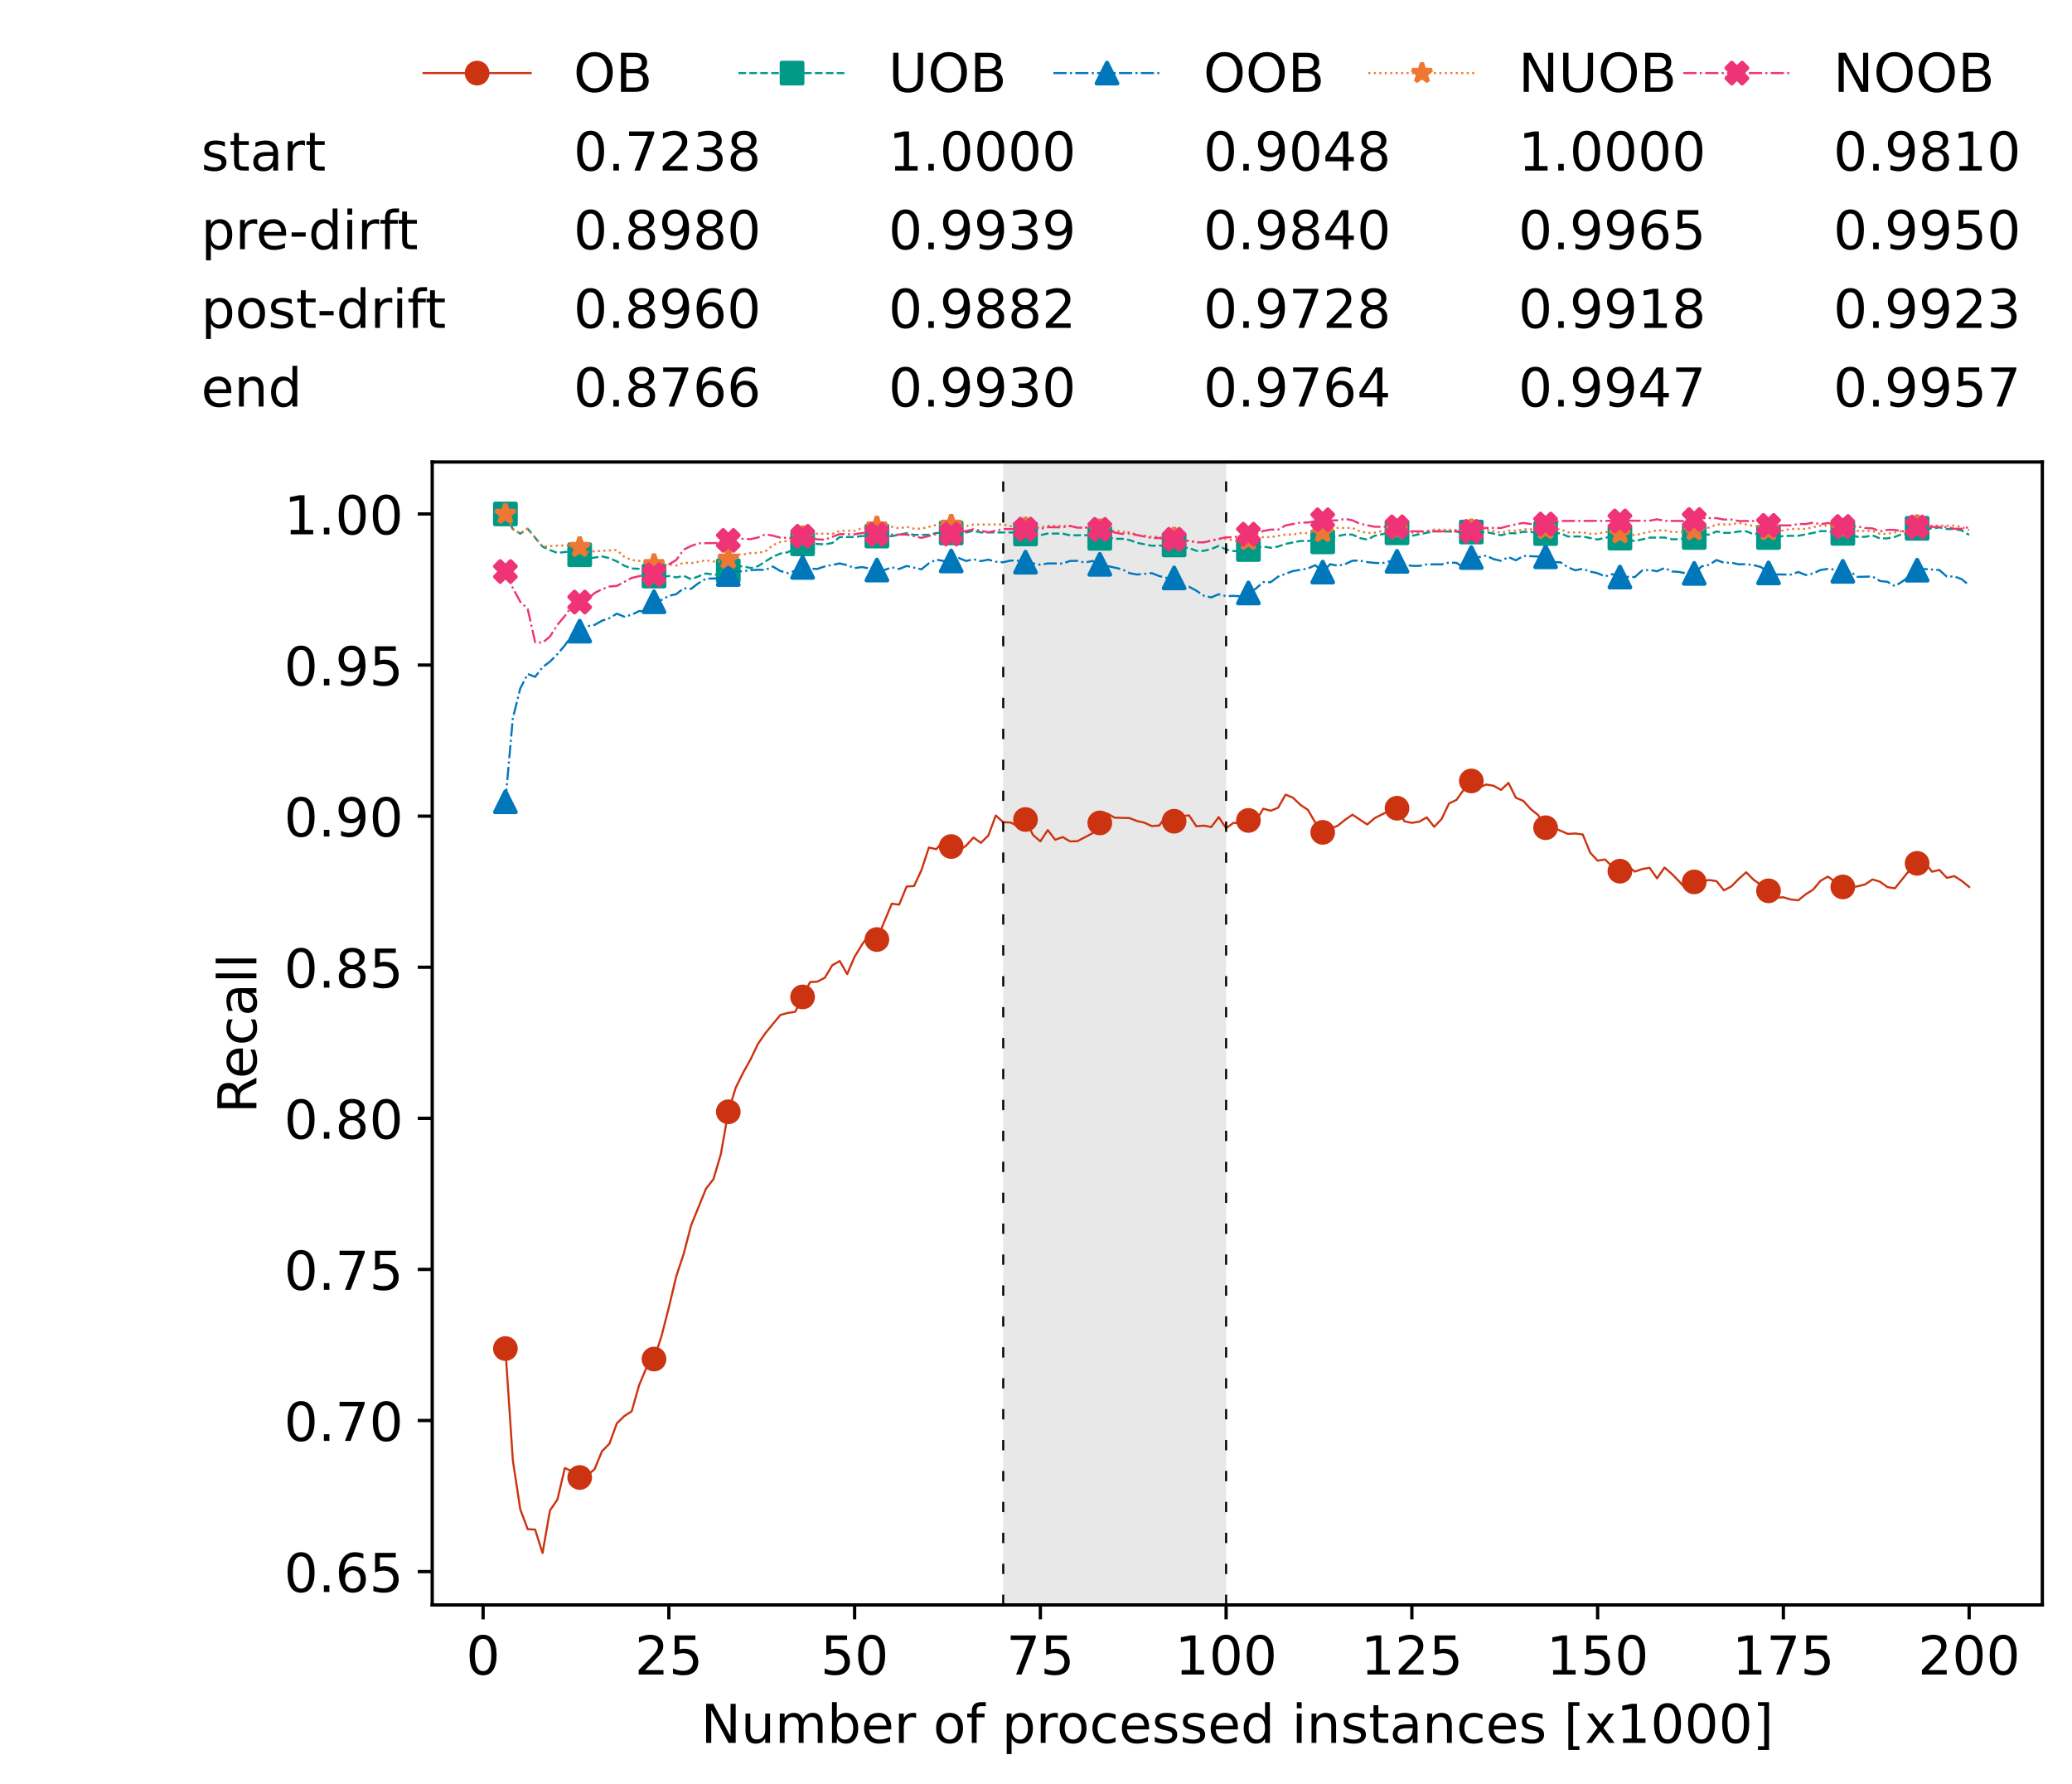 <?xml version="1.0" encoding="utf-8" standalone="no"?>
<!DOCTYPE svg PUBLIC "-//W3C//DTD SVG 1.1//EN"
  "http://www.w3.org/Graphics/SVG/1.1/DTD/svg11.dtd">
<!-- Created with matplotlib (https://matplotlib.org/) -->
<svg height="432.615pt" version="1.1" viewBox="0 0 502.65 432.615" width="502.65pt" xmlns="http://www.w3.org/2000/svg" xmlns:xlink="http://www.w3.org/1999/xlink">
 <defs>
  <style type="text/css">*{stroke-linecap:butt;stroke-linejoin:round;}</style>
 </defs>
 <g id="figure_1">
  <g id="patch_1">
   <path d="M 0 432.615 
L 502.65 432.615 
L 502.65 0 
L 0 0 
z
" style="fill:#ffffff;"/>
  </g>
  <g id="axes_1">
   <g id="patch_2">
    <path d="M 104.85 389.252 
L 495.45 389.252 
L 495.45 112.052 
L 104.85 112.052 
z
" style="fill:#ffffff;"/>
   </g>
   <g id="patch_3">
    <path clip-path="url(#p35351193ac)" d="M 297.446 389.252 
L 297.446 112.052 
L 243.372 112.052 
L 243.372 389.252 
z
" style="fill:#d3d3d3;opacity:0.5;"/>
   </g>
   <g id="matplotlib.axis_1">
    <g id="xtick_1">
     <g id="line2d_1">
      <defs>
       <path d="M 0 0 
L 0 3.5 
" id="mafb2d95539" style="stroke:#000000;stroke-width:0.8;"/>
      </defs>
      <g>
       <use style="stroke:#000000;stroke-width:0.8;" x="117.197" xlink:href="#mafb2d95539" y="389.252"/>
      </g>
     </g>
     <g id="text_1">
      <!-- 0 -->
      <g transform="translate(113.061 406.13)scale(0.13 -0.13)">
       <defs>
        <path d="M 31.781 66.406 
Q 24.172 66.406 20.328 58.906 
Q 16.5 51.422 16.5 36.375 
Q 16.5 21.391 20.328 13.891 
Q 24.172 6.391 31.781 6.391 
Q 39.453 6.391 43.281 13.891 
Q 47.125 21.391 47.125 36.375 
Q 47.125 51.422 43.281 58.906 
Q 39.453 66.406 31.781 66.406 
z
M 31.781 74.219 
Q 44.047 74.219 50.516 64.516 
Q 56.984 54.828 56.984 36.375 
Q 56.984 17.969 50.516 8.266 
Q 44.047 -1.422 31.781 -1.422 
Q 19.531 -1.422 13.062 8.266 
Q 6.594 17.969 6.594 36.375 
Q 6.594 54.828 13.062 64.516 
Q 19.531 74.219 31.781 74.219 
z
" id="DejaVuSans-48"/>
       </defs>
       <use xlink:href="#DejaVuSans-48"/>
      </g>
     </g>
    </g>
    <g id="xtick_2">
     <g id="line2d_2">
      <g>
       <use style="stroke:#000000;stroke-width:0.8;" x="162.259" xlink:href="#mafb2d95539" y="389.252"/>
      </g>
     </g>
     <g id="text_2">
      <!-- 25 -->
      <g transform="translate(153.988 406.13)scale(0.13 -0.13)">
       <defs>
        <path d="M 19.188 8.297 
L 53.609 8.297 
L 53.609 0 
L 7.328 0 
L 7.328 8.297 
Q 12.938 14.109 22.625 23.891 
Q 32.328 33.688 34.812 36.531 
Q 39.547 41.844 41.422 45.531 
Q 43.312 49.219 43.312 52.781 
Q 43.312 58.594 39.234 62.25 
Q 35.156 65.922 28.609 65.922 
Q 23.969 65.922 18.812 64.312 
Q 13.672 62.703 7.812 59.422 
L 7.812 69.391 
Q 13.766 71.781 18.938 73 
Q 24.125 74.219 28.422 74.219 
Q 39.75 74.219 46.484 68.547 
Q 53.219 62.891 53.219 53.422 
Q 53.219 48.922 51.531 44.891 
Q 49.859 40.875 45.406 35.406 
Q 44.188 33.984 37.641 27.219 
Q 31.109 20.453 19.188 8.297 
z
" id="DejaVuSans-50"/>
        <path d="M 10.797 72.906 
L 49.516 72.906 
L 49.516 64.594 
L 19.828 64.594 
L 19.828 46.734 
Q 21.969 47.469 24.109 47.828 
Q 26.266 48.188 28.422 48.188 
Q 40.625 48.188 47.75 41.5 
Q 54.891 34.812 54.891 23.391 
Q 54.891 11.625 47.562 5.094 
Q 40.234 -1.422 26.906 -1.422 
Q 22.312 -1.422 17.547 -0.641 
Q 12.797 0.141 7.719 1.703 
L 7.719 11.625 
Q 12.109 9.234 16.797 8.062 
Q 21.484 6.891 26.703 6.891 
Q 35.156 6.891 40.078 11.328 
Q 45.016 15.766 45.016 23.391 
Q 45.016 31 40.078 35.438 
Q 35.156 39.891 26.703 39.891 
Q 22.75 39.891 18.812 39.016 
Q 14.891 38.141 10.797 36.281 
z
" id="DejaVuSans-53"/>
       </defs>
       <use xlink:href="#DejaVuSans-50"/>
       <use x="63.623" xlink:href="#DejaVuSans-53"/>
      </g>
     </g>
    </g>
    <g id="xtick_3">
     <g id="line2d_3">
      <g>
       <use style="stroke:#000000;stroke-width:0.8;" x="207.322" xlink:href="#mafb2d95539" y="389.252"/>
      </g>
     </g>
     <g id="text_3">
      <!-- 50 -->
      <g transform="translate(199.05 406.13)scale(0.13 -0.13)">
       <use xlink:href="#DejaVuSans-53"/>
       <use x="63.623" xlink:href="#DejaVuSans-48"/>
      </g>
     </g>
    </g>
    <g id="xtick_4">
     <g id="line2d_4">
      <g>
       <use style="stroke:#000000;stroke-width:0.8;" x="252.384" xlink:href="#mafb2d95539" y="389.252"/>
      </g>
     </g>
     <g id="text_4">
      <!-- 75 -->
      <g transform="translate(244.113 406.13)scale(0.13 -0.13)">
       <defs>
        <path d="M 8.203 72.906 
L 55.078 72.906 
L 55.078 68.703 
L 28.609 0 
L 18.312 0 
L 43.219 64.594 
L 8.203 64.594 
z
" id="DejaVuSans-55"/>
       </defs>
       <use xlink:href="#DejaVuSans-55"/>
       <use x="63.623" xlink:href="#DejaVuSans-53"/>
      </g>
     </g>
    </g>
    <g id="xtick_5">
     <g id="line2d_5">
      <g>
       <use style="stroke:#000000;stroke-width:0.8;" x="297.446" xlink:href="#mafb2d95539" y="389.252"/>
      </g>
     </g>
     <g id="text_5">
      <!-- 100 -->
      <g transform="translate(285.039 406.13)scale(0.13 -0.13)">
       <defs>
        <path d="M 12.406 8.297 
L 28.516 8.297 
L 28.516 63.922 
L 10.984 60.406 
L 10.984 69.391 
L 28.422 72.906 
L 38.281 72.906 
L 38.281 8.297 
L 54.391 8.297 
L 54.391 0 
L 12.406 0 
z
" id="DejaVuSans-49"/>
       </defs>
       <use xlink:href="#DejaVuSans-49"/>
       <use x="63.623" xlink:href="#DejaVuSans-48"/>
       <use x="127.246" xlink:href="#DejaVuSans-48"/>
      </g>
     </g>
    </g>
    <g id="xtick_6">
     <g id="line2d_6">
      <g>
       <use style="stroke:#000000;stroke-width:0.8;" x="342.509" xlink:href="#mafb2d95539" y="389.252"/>
      </g>
     </g>
     <g id="text_6">
      <!-- 125 -->
      <g transform="translate(330.102 406.13)scale(0.13 -0.13)">
       <use xlink:href="#DejaVuSans-49"/>
       <use x="63.623" xlink:href="#DejaVuSans-50"/>
       <use x="127.246" xlink:href="#DejaVuSans-53"/>
      </g>
     </g>
    </g>
    <g id="xtick_7">
     <g id="line2d_7">
      <g>
       <use style="stroke:#000000;stroke-width:0.8;" x="387.571" xlink:href="#mafb2d95539" y="389.252"/>
      </g>
     </g>
     <g id="text_7">
      <!-- 150 -->
      <g transform="translate(375.164 406.13)scale(0.13 -0.13)">
       <use xlink:href="#DejaVuSans-49"/>
       <use x="63.623" xlink:href="#DejaVuSans-53"/>
       <use x="127.246" xlink:href="#DejaVuSans-48"/>
      </g>
     </g>
    </g>
    <g id="xtick_8">
     <g id="line2d_8">
      <g>
       <use style="stroke:#000000;stroke-width:0.8;" x="432.633" xlink:href="#mafb2d95539" y="389.252"/>
      </g>
     </g>
     <g id="text_8">
      <!-- 175 -->
      <g transform="translate(420.226 406.13)scale(0.13 -0.13)">
       <use xlink:href="#DejaVuSans-49"/>
       <use x="63.623" xlink:href="#DejaVuSans-55"/>
       <use x="127.246" xlink:href="#DejaVuSans-53"/>
      </g>
     </g>
    </g>
    <g id="xtick_9">
     <g id="line2d_9">
      <g>
       <use style="stroke:#000000;stroke-width:0.8;" x="477.695" xlink:href="#mafb2d95539" y="389.252"/>
      </g>
     </g>
     <g id="text_9">
      <!-- 200 -->
      <g transform="translate(465.289 406.13)scale(0.13 -0.13)">
       <use xlink:href="#DejaVuSans-50"/>
       <use x="63.623" xlink:href="#DejaVuSans-48"/>
       <use x="127.246" xlink:href="#DejaVuSans-48"/>
      </g>
     </g>
    </g>
    <g id="text_10">
     <!-- Number of processed instances [x1000] -->
     <g transform="translate(170.025 422.711)scale(0.13 -0.13)">
      <defs>
       <path d="M 9.812 72.906 
L 23.094 72.906 
L 55.422 11.922 
L 55.422 72.906 
L 64.984 72.906 
L 64.984 0 
L 51.703 0 
L 19.391 60.984 
L 19.391 0 
L 9.812 0 
z
" id="DejaVuSans-78"/>
       <path d="M 8.5 21.578 
L 8.5 54.688 
L 17.484 54.688 
L 17.484 21.922 
Q 17.484 14.156 20.5 10.266 
Q 23.531 6.391 29.594 6.391 
Q 36.859 6.391 41.078 11.031 
Q 45.312 15.672 45.312 23.688 
L 45.312 54.688 
L 54.297 54.688 
L 54.297 0 
L 45.312 0 
L 45.312 8.406 
Q 42.047 3.422 37.719 1 
Q 33.406 -1.422 27.688 -1.422 
Q 18.266 -1.422 13.375 4.438 
Q 8.5 10.297 8.5 21.578 
z
M 31.109 56 
z
" id="DejaVuSans-117"/>
       <path d="M 52 44.188 
Q 55.375 50.25 60.062 53.125 
Q 64.75 56 71.094 56 
Q 79.641 56 84.281 50.016 
Q 88.922 44.047 88.922 33.016 
L 88.922 0 
L 79.891 0 
L 79.891 32.719 
Q 79.891 40.578 77.094 44.375 
Q 74.312 48.188 68.609 48.188 
Q 61.625 48.188 57.562 43.547 
Q 53.516 38.922 53.516 30.906 
L 53.516 0 
L 44.484 0 
L 44.484 32.719 
Q 44.484 40.625 41.703 44.406 
Q 38.922 48.188 33.109 48.188 
Q 26.219 48.188 22.156 43.531 
Q 18.109 38.875 18.109 30.906 
L 18.109 0 
L 9.078 0 
L 9.078 54.688 
L 18.109 54.688 
L 18.109 46.188 
Q 21.188 51.219 25.484 53.609 
Q 29.781 56 35.688 56 
Q 41.656 56 45.828 52.969 
Q 50 49.953 52 44.188 
z
" id="DejaVuSans-109"/>
       <path d="M 48.688 27.297 
Q 48.688 37.203 44.609 42.844 
Q 40.531 48.484 33.406 48.484 
Q 26.266 48.484 22.188 42.844 
Q 18.109 37.203 18.109 27.297 
Q 18.109 17.391 22.188 11.75 
Q 26.266 6.109 33.406 6.109 
Q 40.531 6.109 44.609 11.75 
Q 48.688 17.391 48.688 27.297 
z
M 18.109 46.391 
Q 20.953 51.266 25.266 53.625 
Q 29.594 56 35.594 56 
Q 45.562 56 51.781 48.094 
Q 58.016 40.188 58.016 27.297 
Q 58.016 14.406 51.781 6.484 
Q 45.562 -1.422 35.594 -1.422 
Q 29.594 -1.422 25.266 0.953 
Q 20.953 3.328 18.109 8.203 
L 18.109 0 
L 9.078 0 
L 9.078 75.984 
L 18.109 75.984 
z
" id="DejaVuSans-98"/>
       <path d="M 56.203 29.594 
L 56.203 25.203 
L 14.891 25.203 
Q 15.484 15.922 20.484 11.062 
Q 25.484 6.203 34.422 6.203 
Q 39.594 6.203 44.453 7.469 
Q 49.312 8.734 54.109 11.281 
L 54.109 2.781 
Q 49.266 0.734 44.188 -0.344 
Q 39.109 -1.422 33.891 -1.422 
Q 20.797 -1.422 13.156 6.188 
Q 5.516 13.812 5.516 26.812 
Q 5.516 40.234 12.766 48.109 
Q 20.016 56 32.328 56 
Q 43.359 56 49.781 48.891 
Q 56.203 41.797 56.203 29.594 
z
M 47.219 32.234 
Q 47.125 39.594 43.094 43.984 
Q 39.062 48.391 32.422 48.391 
Q 24.906 48.391 20.391 44.141 
Q 15.875 39.891 15.188 32.172 
z
" id="DejaVuSans-101"/>
       <path d="M 41.109 46.297 
Q 39.594 47.172 37.812 47.578 
Q 36.031 48 33.891 48 
Q 26.266 48 22.188 43.047 
Q 18.109 38.094 18.109 28.812 
L 18.109 0 
L 9.078 0 
L 9.078 54.688 
L 18.109 54.688 
L 18.109 46.188 
Q 20.953 51.172 25.484 53.578 
Q 30.031 56 36.531 56 
Q 37.453 56 38.578 55.875 
Q 39.703 55.766 41.062 55.516 
z
" id="DejaVuSans-114"/>
       <path id="DejaVuSans-32"/>
       <path d="M 30.609 48.391 
Q 23.391 48.391 19.188 42.75 
Q 14.984 37.109 14.984 27.297 
Q 14.984 17.484 19.156 11.844 
Q 23.344 6.203 30.609 6.203 
Q 37.797 6.203 41.984 11.859 
Q 46.188 17.531 46.188 27.297 
Q 46.188 37.016 41.984 42.703 
Q 37.797 48.391 30.609 48.391 
z
M 30.609 56 
Q 42.328 56 49.016 48.375 
Q 55.719 40.766 55.719 27.297 
Q 55.719 13.875 49.016 6.219 
Q 42.328 -1.422 30.609 -1.422 
Q 18.844 -1.422 12.172 6.219 
Q 5.516 13.875 5.516 27.297 
Q 5.516 40.766 12.172 48.375 
Q 18.844 56 30.609 56 
z
" id="DejaVuSans-111"/>
       <path d="M 37.109 75.984 
L 37.109 68.5 
L 28.516 68.5 
Q 23.688 68.5 21.797 66.547 
Q 19.922 64.594 19.922 59.516 
L 19.922 54.688 
L 34.719 54.688 
L 34.719 47.703 
L 19.922 47.703 
L 19.922 0 
L 10.891 0 
L 10.891 47.703 
L 2.297 47.703 
L 2.297 54.688 
L 10.891 54.688 
L 10.891 58.5 
Q 10.891 67.625 15.141 71.797 
Q 19.391 75.984 28.609 75.984 
z
" id="DejaVuSans-102"/>
       <path d="M 18.109 8.203 
L 18.109 -20.797 
L 9.078 -20.797 
L 9.078 54.688 
L 18.109 54.688 
L 18.109 46.391 
Q 20.953 51.266 25.266 53.625 
Q 29.594 56 35.594 56 
Q 45.562 56 51.781 48.094 
Q 58.016 40.188 58.016 27.297 
Q 58.016 14.406 51.781 6.484 
Q 45.562 -1.422 35.594 -1.422 
Q 29.594 -1.422 25.266 0.953 
Q 20.953 3.328 18.109 8.203 
z
M 48.688 27.297 
Q 48.688 37.203 44.609 42.844 
Q 40.531 48.484 33.406 48.484 
Q 26.266 48.484 22.188 42.844 
Q 18.109 37.203 18.109 27.297 
Q 18.109 17.391 22.188 11.75 
Q 26.266 6.109 33.406 6.109 
Q 40.531 6.109 44.609 11.75 
Q 48.688 17.391 48.688 27.297 
z
" id="DejaVuSans-112"/>
       <path d="M 48.781 52.594 
L 48.781 44.188 
Q 44.969 46.297 41.141 47.344 
Q 37.312 48.391 33.406 48.391 
Q 24.656 48.391 19.812 42.844 
Q 14.984 37.312 14.984 27.297 
Q 14.984 17.281 19.812 11.734 
Q 24.656 6.203 33.406 6.203 
Q 37.312 6.203 41.141 7.25 
Q 44.969 8.297 48.781 10.406 
L 48.781 2.094 
Q 45.016 0.344 40.984 -0.531 
Q 36.969 -1.422 32.422 -1.422 
Q 20.062 -1.422 12.781 6.344 
Q 5.516 14.109 5.516 27.297 
Q 5.516 40.672 12.859 48.328 
Q 20.219 56 33.016 56 
Q 37.156 56 41.109 55.141 
Q 45.062 54.297 48.781 52.594 
z
" id="DejaVuSans-99"/>
       <path d="M 44.281 53.078 
L 44.281 44.578 
Q 40.484 46.531 36.375 47.5 
Q 32.281 48.484 27.875 48.484 
Q 21.188 48.484 17.844 46.438 
Q 14.5 44.391 14.5 40.281 
Q 14.5 37.156 16.891 35.375 
Q 19.281 33.594 26.516 31.984 
L 29.594 31.297 
Q 39.156 29.25 43.188 25.516 
Q 47.219 21.781 47.219 15.094 
Q 47.219 7.469 41.188 3.016 
Q 35.156 -1.422 24.609 -1.422 
Q 20.219 -1.422 15.453 -0.562 
Q 10.688 0.297 5.422 2 
L 5.422 11.281 
Q 10.406 8.688 15.234 7.391 
Q 20.062 6.109 24.812 6.109 
Q 31.156 6.109 34.562 8.281 
Q 37.984 10.453 37.984 14.406 
Q 37.984 18.062 35.516 20.016 
Q 33.062 21.969 24.703 23.781 
L 21.578 24.516 
Q 13.234 26.266 9.516 29.906 
Q 5.812 33.547 5.812 39.891 
Q 5.812 47.609 11.281 51.797 
Q 16.75 56 26.812 56 
Q 31.781 56 36.172 55.266 
Q 40.578 54.547 44.281 53.078 
z
" id="DejaVuSans-115"/>
       <path d="M 45.406 46.391 
L 45.406 75.984 
L 54.391 75.984 
L 54.391 0 
L 45.406 0 
L 45.406 8.203 
Q 42.578 3.328 38.25 0.953 
Q 33.938 -1.422 27.875 -1.422 
Q 17.969 -1.422 11.734 6.484 
Q 5.516 14.406 5.516 27.297 
Q 5.516 40.188 11.734 48.094 
Q 17.969 56 27.875 56 
Q 33.938 56 38.25 53.625 
Q 42.578 51.266 45.406 46.391 
z
M 14.797 27.297 
Q 14.797 17.391 18.875 11.75 
Q 22.953 6.109 30.078 6.109 
Q 37.203 6.109 41.297 11.75 
Q 45.406 17.391 45.406 27.297 
Q 45.406 37.203 41.297 42.844 
Q 37.203 48.484 30.078 48.484 
Q 22.953 48.484 18.875 42.844 
Q 14.797 37.203 14.797 27.297 
z
" id="DejaVuSans-100"/>
       <path d="M 9.422 54.688 
L 18.406 54.688 
L 18.406 0 
L 9.422 0 
z
M 9.422 75.984 
L 18.406 75.984 
L 18.406 64.594 
L 9.422 64.594 
z
" id="DejaVuSans-105"/>
       <path d="M 54.891 33.016 
L 54.891 0 
L 45.906 0 
L 45.906 32.719 
Q 45.906 40.484 42.875 44.328 
Q 39.844 48.188 33.797 48.188 
Q 26.516 48.188 22.312 43.547 
Q 18.109 38.922 18.109 30.906 
L 18.109 0 
L 9.078 0 
L 9.078 54.688 
L 18.109 54.688 
L 18.109 46.188 
Q 21.344 51.125 25.703 53.562 
Q 30.078 56 35.797 56 
Q 45.219 56 50.047 50.172 
Q 54.891 44.344 54.891 33.016 
z
" id="DejaVuSans-110"/>
       <path d="M 18.312 70.219 
L 18.312 54.688 
L 36.812 54.688 
L 36.812 47.703 
L 18.312 47.703 
L 18.312 18.016 
Q 18.312 11.328 20.141 9.422 
Q 21.969 7.516 27.594 7.516 
L 36.812 7.516 
L 36.812 0 
L 27.594 0 
Q 17.188 0 13.234 3.875 
Q 9.281 7.766 9.281 18.016 
L 9.281 47.703 
L 2.688 47.703 
L 2.688 54.688 
L 9.281 54.688 
L 9.281 70.219 
z
" id="DejaVuSans-116"/>
       <path d="M 34.281 27.484 
Q 23.391 27.484 19.188 25 
Q 14.984 22.516 14.984 16.5 
Q 14.984 11.719 18.141 8.906 
Q 21.297 6.109 26.703 6.109 
Q 34.188 6.109 38.703 11.406 
Q 43.219 16.703 43.219 25.484 
L 43.219 27.484 
z
M 52.203 31.203 
L 52.203 0 
L 43.219 0 
L 43.219 8.297 
Q 40.141 3.328 35.547 0.953 
Q 30.953 -1.422 24.312 -1.422 
Q 15.922 -1.422 10.953 3.297 
Q 6 8.016 6 15.922 
Q 6 25.141 12.172 29.828 
Q 18.359 34.516 30.609 34.516 
L 43.219 34.516 
L 43.219 35.406 
Q 43.219 41.609 39.141 45 
Q 35.062 48.391 27.688 48.391 
Q 23 48.391 18.547 47.266 
Q 14.109 46.141 10.016 43.891 
L 10.016 52.203 
Q 14.938 54.109 19.578 55.047 
Q 24.219 56 28.609 56 
Q 40.484 56 46.344 49.844 
Q 52.203 43.703 52.203 31.203 
z
" id="DejaVuSans-97"/>
       <path d="M 8.594 75.984 
L 29.297 75.984 
L 29.297 69 
L 17.578 69 
L 17.578 -6.203 
L 29.297 -6.203 
L 29.297 -13.188 
L 8.594 -13.188 
z
" id="DejaVuSans-91"/>
       <path d="M 54.891 54.688 
L 35.109 28.078 
L 55.906 0 
L 45.312 0 
L 29.391 21.484 
L 13.484 0 
L 2.875 0 
L 24.125 28.609 
L 4.688 54.688 
L 15.281 54.688 
L 29.781 35.203 
L 44.281 54.688 
z
" id="DejaVuSans-120"/>
       <path d="M 30.422 75.984 
L 30.422 -13.188 
L 9.719 -13.188 
L 9.719 -6.203 
L 21.391 -6.203 
L 21.391 69 
L 9.719 69 
L 9.719 75.984 
z
" id="DejaVuSans-93"/>
      </defs>
      <use xlink:href="#DejaVuSans-78"/>
      <use x="74.805" xlink:href="#DejaVuSans-117"/>
      <use x="138.184" xlink:href="#DejaVuSans-109"/>
      <use x="235.596" xlink:href="#DejaVuSans-98"/>
      <use x="299.072" xlink:href="#DejaVuSans-101"/>
      <use x="360.596" xlink:href="#DejaVuSans-114"/>
      <use x="401.709" xlink:href="#DejaVuSans-32"/>
      <use x="433.496" xlink:href="#DejaVuSans-111"/>
      <use x="494.678" xlink:href="#DejaVuSans-102"/>
      <use x="529.883" xlink:href="#DejaVuSans-32"/>
      <use x="561.67" xlink:href="#DejaVuSans-112"/>
      <use x="625.146" xlink:href="#DejaVuSans-114"/>
      <use x="664.01" xlink:href="#DejaVuSans-111"/>
      <use x="725.191" xlink:href="#DejaVuSans-99"/>
      <use x="780.172" xlink:href="#DejaVuSans-101"/>
      <use x="841.695" xlink:href="#DejaVuSans-115"/>
      <use x="893.795" xlink:href="#DejaVuSans-115"/>
      <use x="945.895" xlink:href="#DejaVuSans-101"/>
      <use x="1007.418" xlink:href="#DejaVuSans-100"/>
      <use x="1070.895" xlink:href="#DejaVuSans-32"/>
      <use x="1102.682" xlink:href="#DejaVuSans-105"/>
      <use x="1130.465" xlink:href="#DejaVuSans-110"/>
      <use x="1193.844" xlink:href="#DejaVuSans-115"/>
      <use x="1245.943" xlink:href="#DejaVuSans-116"/>
      <use x="1285.152" xlink:href="#DejaVuSans-97"/>
      <use x="1346.432" xlink:href="#DejaVuSans-110"/>
      <use x="1409.811" xlink:href="#DejaVuSans-99"/>
      <use x="1464.791" xlink:href="#DejaVuSans-101"/>
      <use x="1526.314" xlink:href="#DejaVuSans-115"/>
      <use x="1578.414" xlink:href="#DejaVuSans-32"/>
      <use x="1610.201" xlink:href="#DejaVuSans-91"/>
      <use x="1649.215" xlink:href="#DejaVuSans-120"/>
      <use x="1708.395" xlink:href="#DejaVuSans-49"/>
      <use x="1772.018" xlink:href="#DejaVuSans-48"/>
      <use x="1835.641" xlink:href="#DejaVuSans-48"/>
      <use x="1899.264" xlink:href="#DejaVuSans-48"/>
      <use x="1962.887" xlink:href="#DejaVuSans-93"/>
     </g>
    </g>
   </g>
   <g id="matplotlib.axis_2">
    <g id="ytick_1">
     <g id="line2d_10">
      <defs>
       <path d="M 0 0 
L -3.5 0 
" id="m1ea35b48a8" style="stroke:#000000;stroke-width:0.8;"/>
      </defs>
      <g>
       <use style="stroke:#000000;stroke-width:0.8;" x="104.85" xlink:href="#m1ea35b48a8" y="381.17"/>
      </g>
     </g>
     <g id="text_11">
      <!-- 0.65 -->
      <g transform="translate(68.905 386.109)scale(0.13 -0.13)">
       <defs>
        <path d="M 10.688 12.406 
L 21 12.406 
L 21 0 
L 10.688 0 
z
" id="DejaVuSans-46"/>
        <path d="M 33.016 40.375 
Q 26.375 40.375 22.484 35.828 
Q 18.609 31.297 18.609 23.391 
Q 18.609 15.531 22.484 10.953 
Q 26.375 6.391 33.016 6.391 
Q 39.656 6.391 43.531 10.953 
Q 47.406 15.531 47.406 23.391 
Q 47.406 31.297 43.531 35.828 
Q 39.656 40.375 33.016 40.375 
z
M 52.594 71.297 
L 52.594 62.312 
Q 48.875 64.062 45.094 64.984 
Q 41.312 65.922 37.594 65.922 
Q 27.828 65.922 22.672 59.328 
Q 17.531 52.734 16.797 39.406 
Q 19.672 43.656 24.016 45.922 
Q 28.375 48.188 33.594 48.188 
Q 44.578 48.188 50.953 41.516 
Q 57.328 34.859 57.328 23.391 
Q 57.328 12.156 50.688 5.359 
Q 44.047 -1.422 33.016 -1.422 
Q 20.359 -1.422 13.672 8.266 
Q 6.984 17.969 6.984 36.375 
Q 6.984 53.656 15.188 63.938 
Q 23.391 74.219 37.203 74.219 
Q 40.922 74.219 44.703 73.484 
Q 48.484 72.75 52.594 71.297 
z
" id="DejaVuSans-54"/>
       </defs>
       <use xlink:href="#DejaVuSans-48"/>
       <use x="63.623" xlink:href="#DejaVuSans-46"/>
       <use x="95.41" xlink:href="#DejaVuSans-54"/>
       <use x="159.033" xlink:href="#DejaVuSans-53"/>
      </g>
     </g>
    </g>
    <g id="ytick_2">
     <g id="line2d_11">
      <g>
       <use style="stroke:#000000;stroke-width:0.8;" x="104.85" xlink:href="#m1ea35b48a8" y="344.525"/>
      </g>
     </g>
     <g id="text_12">
      <!-- 0.70 -->
      <g transform="translate(68.905 349.464)scale(0.13 -0.13)">
       <use xlink:href="#DejaVuSans-48"/>
       <use x="63.623" xlink:href="#DejaVuSans-46"/>
       <use x="95.41" xlink:href="#DejaVuSans-55"/>
       <use x="159.033" xlink:href="#DejaVuSans-48"/>
      </g>
     </g>
    </g>
    <g id="ytick_3">
     <g id="line2d_12">
      <g>
       <use style="stroke:#000000;stroke-width:0.8;" x="104.85" xlink:href="#m1ea35b48a8" y="307.879"/>
      </g>
     </g>
     <g id="text_13">
      <!-- 0.75 -->
      <g transform="translate(68.905 312.818)scale(0.13 -0.13)">
       <use xlink:href="#DejaVuSans-48"/>
       <use x="63.623" xlink:href="#DejaVuSans-46"/>
       <use x="95.41" xlink:href="#DejaVuSans-55"/>
       <use x="159.033" xlink:href="#DejaVuSans-53"/>
      </g>
     </g>
    </g>
    <g id="ytick_4">
     <g id="line2d_13">
      <g>
       <use style="stroke:#000000;stroke-width:0.8;" x="104.85" xlink:href="#m1ea35b48a8" y="271.234"/>
      </g>
     </g>
     <g id="text_14">
      <!-- 0.80 -->
      <g transform="translate(68.905 276.173)scale(0.13 -0.13)">
       <defs>
        <path d="M 31.781 34.625 
Q 24.75 34.625 20.719 30.859 
Q 16.703 27.094 16.703 20.516 
Q 16.703 13.922 20.719 10.156 
Q 24.75 6.391 31.781 6.391 
Q 38.812 6.391 42.859 10.172 
Q 46.922 13.969 46.922 20.516 
Q 46.922 27.094 42.891 30.859 
Q 38.875 34.625 31.781 34.625 
z
M 21.922 38.812 
Q 15.578 40.375 12.031 44.719 
Q 8.5 49.078 8.5 55.328 
Q 8.5 64.062 14.719 69.141 
Q 20.953 74.219 31.781 74.219 
Q 42.672 74.219 48.875 69.141 
Q 55.078 64.062 55.078 55.328 
Q 55.078 49.078 51.531 44.719 
Q 48 40.375 41.703 38.812 
Q 48.828 37.156 52.797 32.312 
Q 56.781 27.484 56.781 20.516 
Q 56.781 9.906 50.312 4.234 
Q 43.844 -1.422 31.781 -1.422 
Q 19.734 -1.422 13.25 4.234 
Q 6.781 9.906 6.781 20.516 
Q 6.781 27.484 10.781 32.312 
Q 14.797 37.156 21.922 38.812 
z
M 18.312 54.391 
Q 18.312 48.734 21.844 45.562 
Q 25.391 42.391 31.781 42.391 
Q 38.141 42.391 41.719 45.562 
Q 45.312 48.734 45.312 54.391 
Q 45.312 60.062 41.719 63.234 
Q 38.141 66.406 31.781 66.406 
Q 25.391 66.406 21.844 63.234 
Q 18.312 60.062 18.312 54.391 
z
" id="DejaVuSans-56"/>
       </defs>
       <use xlink:href="#DejaVuSans-48"/>
       <use x="63.623" xlink:href="#DejaVuSans-46"/>
       <use x="95.41" xlink:href="#DejaVuSans-56"/>
       <use x="159.033" xlink:href="#DejaVuSans-48"/>
      </g>
     </g>
    </g>
    <g id="ytick_5">
     <g id="line2d_14">
      <g>
       <use style="stroke:#000000;stroke-width:0.8;" x="104.85" xlink:href="#m1ea35b48a8" y="234.588"/>
      </g>
     </g>
     <g id="text_15">
      <!-- 0.85 -->
      <g transform="translate(68.905 239.527)scale(0.13 -0.13)">
       <use xlink:href="#DejaVuSans-48"/>
       <use x="63.623" xlink:href="#DejaVuSans-46"/>
       <use x="95.41" xlink:href="#DejaVuSans-56"/>
       <use x="159.033" xlink:href="#DejaVuSans-53"/>
      </g>
     </g>
    </g>
    <g id="ytick_6">
     <g id="line2d_15">
      <g>
       <use style="stroke:#000000;stroke-width:0.8;" x="104.85" xlink:href="#m1ea35b48a8" y="197.943"/>
      </g>
     </g>
     <g id="text_16">
      <!-- 0.90 -->
      <g transform="translate(68.905 202.882)scale(0.13 -0.13)">
       <defs>
        <path d="M 10.984 1.516 
L 10.984 10.5 
Q 14.703 8.734 18.5 7.812 
Q 22.312 6.891 25.984 6.891 
Q 35.75 6.891 40.891 13.453 
Q 46.047 20.016 46.781 33.406 
Q 43.953 29.203 39.594 26.953 
Q 35.25 24.703 29.984 24.703 
Q 19.047 24.703 12.672 31.312 
Q 6.297 37.938 6.297 49.422 
Q 6.297 60.641 12.938 67.422 
Q 19.578 74.219 30.609 74.219 
Q 43.266 74.219 49.922 64.516 
Q 56.594 54.828 56.594 36.375 
Q 56.594 19.141 48.406 8.859 
Q 40.234 -1.422 26.422 -1.422 
Q 22.703 -1.422 18.891 -0.688 
Q 15.094 0.047 10.984 1.516 
z
M 30.609 32.422 
Q 37.25 32.422 41.125 36.953 
Q 45.016 41.5 45.016 49.422 
Q 45.016 57.281 41.125 61.844 
Q 37.25 66.406 30.609 66.406 
Q 23.969 66.406 20.094 61.844 
Q 16.219 57.281 16.219 49.422 
Q 16.219 41.5 20.094 36.953 
Q 23.969 32.422 30.609 32.422 
z
" id="DejaVuSans-57"/>
       </defs>
       <use xlink:href="#DejaVuSans-48"/>
       <use x="63.623" xlink:href="#DejaVuSans-46"/>
       <use x="95.41" xlink:href="#DejaVuSans-57"/>
       <use x="159.033" xlink:href="#DejaVuSans-48"/>
      </g>
     </g>
    </g>
    <g id="ytick_7">
     <g id="line2d_16">
      <g>
       <use style="stroke:#000000;stroke-width:0.8;" x="104.85" xlink:href="#m1ea35b48a8" y="161.297"/>
      </g>
     </g>
     <g id="text_17">
      <!-- 0.95 -->
      <g transform="translate(68.905 166.236)scale(0.13 -0.13)">
       <use xlink:href="#DejaVuSans-48"/>
       <use x="63.623" xlink:href="#DejaVuSans-46"/>
       <use x="95.41" xlink:href="#DejaVuSans-57"/>
       <use x="159.033" xlink:href="#DejaVuSans-53"/>
      </g>
     </g>
    </g>
    <g id="ytick_8">
     <g id="line2d_17">
      <g>
       <use style="stroke:#000000;stroke-width:0.8;" x="104.85" xlink:href="#m1ea35b48a8" y="124.652"/>
      </g>
     </g>
     <g id="text_18">
      <!-- 1.00 -->
      <g transform="translate(68.905 129.591)scale(0.13 -0.13)">
       <use xlink:href="#DejaVuSans-49"/>
       <use x="63.623" xlink:href="#DejaVuSans-46"/>
       <use x="95.41" xlink:href="#DejaVuSans-48"/>
       <use x="159.033" xlink:href="#DejaVuSans-48"/>
      </g>
     </g>
    </g>
    <g id="text_19">
     <!-- Recall -->
     <g transform="translate(62.201 270.044)rotate(-90)scale(0.13 -0.13)">
      <defs>
       <path d="M 44.391 34.188 
Q 47.562 33.109 50.562 29.594 
Q 53.562 26.078 56.594 19.922 
L 66.609 0 
L 56 0 
L 46.688 18.703 
Q 43.062 26.031 39.672 28.422 
Q 36.281 30.812 30.422 30.812 
L 19.672 30.812 
L 19.672 0 
L 9.812 0 
L 9.812 72.906 
L 32.078 72.906 
Q 44.578 72.906 50.734 67.672 
Q 56.891 62.453 56.891 51.906 
Q 56.891 45.016 53.688 40.469 
Q 50.484 35.938 44.391 34.188 
z
M 19.672 64.797 
L 19.672 38.922 
L 32.078 38.922 
Q 39.203 38.922 42.844 42.219 
Q 46.484 45.516 46.484 51.906 
Q 46.484 58.297 42.844 61.547 
Q 39.203 64.797 32.078 64.797 
z
" id="DejaVuSans-82"/>
       <path d="M 9.422 75.984 
L 18.406 75.984 
L 18.406 0 
L 9.422 0 
z
" id="DejaVuSans-108"/>
      </defs>
      <use xlink:href="#DejaVuSans-82"/>
      <use x="64.982" xlink:href="#DejaVuSans-101"/>
      <use x="126.506" xlink:href="#DejaVuSans-99"/>
      <use x="181.486" xlink:href="#DejaVuSans-97"/>
      <use x="242.766" xlink:href="#DejaVuSans-108"/>
      <use x="270.549" xlink:href="#DejaVuSans-108"/>
     </g>
    </g>
   </g>
   <g id="line2d_18"/>
   <g id="line2d_19"/>
   <g id="line2d_20"/>
   <g id="line2d_21"/>
   <g id="line2d_22"/>
   <g id="line2d_23">
    <path clip-path="url(#p35351193ac)" d="M 122.605 327.074 
L 124.407 354.122 
L 126.21 366.046 
L 128.012 370.884 
L 129.815 370.968 
L 131.617 376.652 
L 133.419 366.333 
L 135.222 363.696 
L 137.024 356.055 
L 138.827 356.861 
L 140.629 358.337 
L 142.432 357.838 
L 144.234 356.344 
L 146.037 351.98 
L 147.839 350.15 
L 149.642 345.218 
L 151.444 343.453 
L 153.247 342.277 
L 155.049 335.94 
L 156.852 331.64 
L 158.654 329.619 
L 160.457 324.122 
L 162.259 317.09 
L 164.062 309.532 
L 165.864 304.071 
L 167.667 297.165 
L 171.272 288.298 
L 173.074 286.001 
L 174.877 279.891 
L 176.679 269.646 
L 178.482 263.8 
L 180.284 260.159 
L 182.087 256.918 
L 183.889 253.154 
L 185.692 250.567 
L 189.297 246.168 
L 191.099 245.67 
L 192.902 245.396 
L 196.507 238.193 
L 198.309 238.071 
L 200.112 237.12 
L 201.914 234.088 
L 203.717 233.08 
L 205.519 236.263 
L 207.322 232.043 
L 209.124 229.084 
L 210.927 226.621 
L 212.729 227.869 
L 216.334 219.177 
L 218.137 219.405 
L 219.939 215.007 
L 221.742 214.898 
L 223.544 211.025 
L 225.347 205.541 
L 227.149 205.959 
L 228.952 203.807 
L 230.754 205.31 
L 232.557 206.316 
L 234.359 205.12 
L 236.162 203.13 
L 237.964 204.414 
L 239.767 202.637 
L 241.569 197.786 
L 243.372 199.415 
L 245.174 199.489 
L 246.976 200.423 
L 248.779 198.76 
L 250.581 202.498 
L 252.384 204.051 
L 254.186 201.318 
L 255.989 203.674 
L 257.791 203.014 
L 259.594 204.071 
L 261.396 203.999 
L 265.001 202.108 
L 266.804 199.584 
L 268.606 197.311 
L 270.409 198.311 
L 274.014 198.406 
L 275.816 199.118 
L 277.619 199.532 
L 279.421 200.347 
L 281.224 200.217 
L 283.026 197.731 
L 284.829 199.171 
L 286.631 198.005 
L 288.434 197.743 
L 290.236 200.402 
L 292.039 200.241 
L 293.841 200.578 
L 295.644 198.175 
L 297.446 200.858 
L 299.249 199.563 
L 301.051 199.692 
L 302.854 198.986 
L 304.656 199.22 
L 306.459 196.128 
L 308.261 196.639 
L 310.064 195.895 
L 311.866 192.722 
L 313.669 193.472 
L 315.471 195.208 
L 317.274 196.404 
L 319.076 199.497 
L 320.879 201.872 
L 322.681 200.96 
L 324.484 200.3 
L 326.286 198.849 
L 328.089 197.588 
L 331.694 199.975 
L 333.496 198.404 
L 337.101 196.615 
L 338.904 196.026 
L 340.706 199.189 
L 342.509 199.573 
L 344.311 199.282 
L 346.114 198.241 
L 347.916 200.527 
L 349.719 198.637 
L 351.521 194.865 
L 353.324 194 
L 355.126 191.481 
L 356.928 189.41 
L 358.731 191.042 
L 360.533 190.276 
L 362.336 190.573 
L 364.138 191.585 
L 365.941 189.877 
L 367.743 193.494 
L 369.546 194.236 
L 371.348 196.249 
L 373.151 197.689 
L 374.953 200.747 
L 376.756 200.706 
L 380.361 202.252 
L 382.163 202.15 
L 383.966 202.392 
L 385.768 206.805 
L 387.571 208.734 
L 389.373 208.46 
L 391.176 210.216 
L 392.978 211.291 
L 394.781 209.936 
L 396.583 211.398 
L 398.386 210.774 
L 400.188 210.471 
L 401.991 213.033 
L 403.793 210.414 
L 405.596 211.976 
L 407.398 213.82 
L 409.201 215.828 
L 411.003 213.895 
L 412.806 213.765 
L 414.608 213.436 
L 416.411 213.705 
L 418.213 215.938 
L 420.016 214.976 
L 421.818 213.14 
L 423.621 211.562 
L 425.423 213.384 
L 427.226 214.647 
L 429.028 216.057 
L 430.831 217.72 
L 432.633 217.619 
L 434.436 218.16 
L 436.238 218.349 
L 438.041 216.906 
L 439.843 215.773 
L 441.646 213.629 
L 443.448 212.6 
L 445.251 213.924 
L 447.053 215.11 
L 448.856 215.248 
L 450.658 214.955 
L 452.461 214.508 
L 454.263 213.288 
L 456.066 213.844 
L 457.868 215.139 
L 459.671 215.46 
L 463.276 210.998 
L 465.078 209.39 
L 466.881 209.124 
L 468.683 211.421 
L 470.485 210.993 
L 472.288 212.905 
L 474.09 212.488 
L 475.893 213.634 
L 477.695 215.114 
L 477.695 215.114 
" style="fill:none;stroke:#cc3311;stroke-linecap:square;stroke-width:0.5;"/>
    <defs>
     <path d="M 0 2.5 
C 0.663 2.5 1.299 2.237 1.768 1.768 
C 2.237 1.299 2.5 0.663 2.5 0 
C 2.5 -0.663 2.237 -1.299 1.768 -1.768 
C 1.299 -2.237 0.663 -2.5 0 -2.5 
C -0.663 -2.5 -1.299 -2.237 -1.768 -1.768 
C -2.237 -1.299 -2.5 -0.663 -2.5 0 
C -2.5 0.663 -2.237 1.299 -1.768 1.768 
C -1.299 2.237 -0.663 2.5 0 2.5 
z
" id="m46ec96a97b" style="stroke:#cc3311;"/>
    </defs>
    <g clip-path="url(#p35351193ac)">
     <use style="fill:#cc3311;stroke:#cc3311;" x="122.605" xlink:href="#m46ec96a97b" y="327.074"/>
     <use style="fill:#cc3311;stroke:#cc3311;" x="140.629" xlink:href="#m46ec96a97b" y="358.337"/>
     <use style="fill:#cc3311;stroke:#cc3311;" x="158.654" xlink:href="#m46ec96a97b" y="329.619"/>
     <use style="fill:#cc3311;stroke:#cc3311;" x="176.679" xlink:href="#m46ec96a97b" y="269.646"/>
     <use style="fill:#cc3311;stroke:#cc3311;" x="194.704" xlink:href="#m46ec96a97b" y="241.789"/>
     <use style="fill:#cc3311;stroke:#cc3311;" x="212.729" xlink:href="#m46ec96a97b" y="227.869"/>
     <use style="fill:#cc3311;stroke:#cc3311;" x="230.754" xlink:href="#m46ec96a97b" y="205.31"/>
     <use style="fill:#cc3311;stroke:#cc3311;" x="248.779" xlink:href="#m46ec96a97b" y="198.76"/>
     <use style="fill:#cc3311;stroke:#cc3311;" x="266.804" xlink:href="#m46ec96a97b" y="199.584"/>
     <use style="fill:#cc3311;stroke:#cc3311;" x="284.829" xlink:href="#m46ec96a97b" y="199.171"/>
     <use style="fill:#cc3311;stroke:#cc3311;" x="302.854" xlink:href="#m46ec96a97b" y="198.986"/>
     <use style="fill:#cc3311;stroke:#cc3311;" x="320.879" xlink:href="#m46ec96a97b" y="201.872"/>
     <use style="fill:#cc3311;stroke:#cc3311;" x="338.904" xlink:href="#m46ec96a97b" y="196.026"/>
     <use style="fill:#cc3311;stroke:#cc3311;" x="356.928" xlink:href="#m46ec96a97b" y="189.41"/>
     <use style="fill:#cc3311;stroke:#cc3311;" x="374.953" xlink:href="#m46ec96a97b" y="200.747"/>
     <use style="fill:#cc3311;stroke:#cc3311;" x="392.978" xlink:href="#m46ec96a97b" y="211.291"/>
     <use style="fill:#cc3311;stroke:#cc3311;" x="411.003" xlink:href="#m46ec96a97b" y="213.895"/>
     <use style="fill:#cc3311;stroke:#cc3311;" x="429.028" xlink:href="#m46ec96a97b" y="216.057"/>
     <use style="fill:#cc3311;stroke:#cc3311;" x="447.053" xlink:href="#m46ec96a97b" y="215.11"/>
     <use style="fill:#cc3311;stroke:#cc3311;" x="465.078" xlink:href="#m46ec96a97b" y="209.39"/>
    </g>
   </g>
   <g id="line2d_24"/>
   <g id="line2d_25"/>
   <g id="line2d_26"/>
   <g id="line2d_27"/>
   <g id="line2d_28">
    <path clip-path="url(#p35351193ac)" d="M 122.605 124.652 
L 124.407 128.316 
L 126.21 129.422 
L 128.012 128.229 
L 131.617 132.572 
L 133.419 133.416 
L 135.222 134.1 
L 138.827 133.676 
L 142.432 135.504 
L 146.037 134.95 
L 147.839 135.374 
L 149.642 136.15 
L 151.444 137.198 
L 153.247 137.874 
L 155.049 137.965 
L 156.852 138.552 
L 158.654 139.71 
L 160.457 140.041 
L 162.259 139.692 
L 164.062 140.035 
L 165.864 139.657 
L 167.667 140.48 
L 171.272 139.077 
L 173.074 139.361 
L 174.877 139.365 
L 176.679 138.433 
L 178.482 137.366 
L 180.284 137.337 
L 182.087 137.776 
L 183.889 137.31 
L 187.494 135.023 
L 189.297 134.264 
L 191.099 133.952 
L 192.902 133.052 
L 194.704 131.894 
L 196.507 131.536 
L 198.309 131.943 
L 200.112 132.012 
L 201.914 131.685 
L 203.717 130.245 
L 207.322 130.245 
L 209.124 129.998 
L 216.334 130.043 
L 219.939 129.315 
L 221.742 129.736 
L 225.347 129.702 
L 227.149 129.266 
L 230.754 129.263 
L 232.557 129.555 
L 236.162 128.736 
L 237.964 129.13 
L 246.976 129.15 
L 250.581 129.854 
L 252.384 129.796 
L 254.186 129.402 
L 257.791 129.422 
L 259.594 129.833 
L 265.001 129.791 
L 266.804 130.563 
L 268.606 130.283 
L 270.409 130.677 
L 272.211 130.677 
L 274.014 130.975 
L 275.816 131.65 
L 279.421 132.359 
L 281.224 132.298 
L 283.026 132.52 
L 284.829 132.167 
L 286.631 132.842 
L 288.434 132.878 
L 290.236 133.604 
L 292.039 133.604 
L 293.841 133.162 
L 295.644 132.399 
L 297.446 133.28 
L 299.249 133.643 
L 301.051 133.7 
L 306.459 132.527 
L 308.261 132.87 
L 310.064 132.549 
L 311.866 131.914 
L 315.471 131.206 
L 317.274 131.216 
L 319.076 131.012 
L 320.879 131.411 
L 322.681 130.383 
L 326.286 129.657 
L 328.089 129.657 
L 329.891 130.5 
L 331.694 130.878 
L 333.496 129.937 
L 337.101 129.196 
L 338.904 129.213 
L 340.706 129.946 
L 342.509 129.946 
L 347.916 128.859 
L 353.324 128.935 
L 355.126 129.431 
L 356.928 129.033 
L 360.533 129.033 
L 364.138 129.828 
L 365.941 129.328 
L 367.743 129.34 
L 369.546 128.987 
L 371.348 128.987 
L 373.151 129.377 
L 378.558 129.34 
L 380.361 130.12 
L 383.966 130.12 
L 387.571 130.861 
L 389.373 130.419 
L 391.176 130.154 
L 396.583 131.222 
L 400.188 130.398 
L 403.793 130.365 
L 405.596 130.786 
L 407.398 130.786 
L 409.201 130.396 
L 411.003 130.353 
L 412.806 129.668 
L 414.608 129.668 
L 416.411 128.888 
L 418.213 129.234 
L 420.016 129.234 
L 421.818 128.891 
L 423.621 128.849 
L 425.423 129.574 
L 427.226 129.294 
L 429.028 130.351 
L 430.831 130.38 
L 432.633 129.978 
L 436.238 129.945 
L 439.843 129.245 
L 441.646 128.824 
L 443.448 128.824 
L 445.251 129.313 
L 447.053 129.357 
L 450.658 130.199 
L 452.461 130.199 
L 454.263 129.853 
L 456.066 130.579 
L 457.868 130.579 
L 459.671 130.223 
L 461.473 129.498 
L 463.276 129.547 
L 465.078 128.137 
L 468.683 128.206 
L 470.485 127.906 
L 472.288 128.304 
L 474.09 128.304 
L 475.893 128.644 
L 477.695 129.754 
L 477.695 129.754 
" style="fill:none;stroke:#009988;stroke-dasharray:1.85,0.8;stroke-dashoffset:0;stroke-width:0.5;"/>
    <defs>
     <path d="M -2.5 2.5 
L 2.5 2.5 
L 2.5 -2.5 
L -2.5 -2.5 
z
" id="mcaf6ab4fb5" style="stroke:#009988;stroke-linejoin:miter;"/>
    </defs>
    <g clip-path="url(#p35351193ac)">
     <use style="fill:#009988;stroke:#009988;stroke-linejoin:miter;" x="122.605" xlink:href="#mcaf6ab4fb5" y="124.652"/>
     <use style="fill:#009988;stroke:#009988;stroke-linejoin:miter;" x="140.629" xlink:href="#mcaf6ab4fb5" y="134.55"/>
     <use style="fill:#009988;stroke:#009988;stroke-linejoin:miter;" x="158.654" xlink:href="#mcaf6ab4fb5" y="139.71"/>
     <use style="fill:#009988;stroke:#009988;stroke-linejoin:miter;" x="176.679" xlink:href="#mcaf6ab4fb5" y="138.433"/>
     <use style="fill:#009988;stroke:#009988;stroke-linejoin:miter;" x="194.704" xlink:href="#mcaf6ab4fb5" y="131.894"/>
     <use style="fill:#009988;stroke:#009988;stroke-linejoin:miter;" x="212.729" xlink:href="#mcaf6ab4fb5" y="130.009"/>
     <use style="fill:#009988;stroke:#009988;stroke-linejoin:miter;" x="230.754" xlink:href="#mcaf6ab4fb5" y="129.263"/>
     <use style="fill:#009988;stroke:#009988;stroke-linejoin:miter;" x="248.779" xlink:href="#mcaf6ab4fb5" y="129.502"/>
     <use style="fill:#009988;stroke:#009988;stroke-linejoin:miter;" x="266.804" xlink:href="#mcaf6ab4fb5" y="130.563"/>
     <use style="fill:#009988;stroke:#009988;stroke-linejoin:miter;" x="284.829" xlink:href="#mcaf6ab4fb5" y="132.167"/>
     <use style="fill:#009988;stroke:#009988;stroke-linejoin:miter;" x="302.854" xlink:href="#mcaf6ab4fb5" y="133.274"/>
     <use style="fill:#009988;stroke:#009988;stroke-linejoin:miter;" x="320.879" xlink:href="#mcaf6ab4fb5" y="131.411"/>
     <use style="fill:#009988;stroke:#009988;stroke-linejoin:miter;" x="338.904" xlink:href="#mcaf6ab4fb5" y="129.213"/>
     <use style="fill:#009988;stroke:#009988;stroke-linejoin:miter;" x="356.928" xlink:href="#mcaf6ab4fb5" y="129.033"/>
     <use style="fill:#009988;stroke:#009988;stroke-linejoin:miter;" x="374.953" xlink:href="#mcaf6ab4fb5" y="129.388"/>
     <use style="fill:#009988;stroke:#009988;stroke-linejoin:miter;" x="392.978" xlink:href="#mcaf6ab4fb5" y="130.506"/>
     <use style="fill:#009988;stroke:#009988;stroke-linejoin:miter;" x="411.003" xlink:href="#mcaf6ab4fb5" y="130.353"/>
     <use style="fill:#009988;stroke:#009988;stroke-linejoin:miter;" x="429.028" xlink:href="#mcaf6ab4fb5" y="130.351"/>
     <use style="fill:#009988;stroke:#009988;stroke-linejoin:miter;" x="447.053" xlink:href="#mcaf6ab4fb5" y="129.357"/>
     <use style="fill:#009988;stroke:#009988;stroke-linejoin:miter;" x="465.078" xlink:href="#mcaf6ab4fb5" y="128.137"/>
    </g>
   </g>
   <g id="line2d_29"/>
   <g id="line2d_30"/>
   <g id="line2d_31"/>
   <g id="line2d_32"/>
   <g id="line2d_33">
    <path clip-path="url(#p35351193ac)" d="M 122.605 194.453 
L 124.407 174.21 
L 126.21 166.998 
L 128.012 163.458 
L 129.815 164.154 
L 131.617 161.819 
L 133.419 160.46 
L 135.222 158.653 
L 137.024 156.52 
L 138.827 154.059 
L 140.629 153.079 
L 142.432 151.896 
L 144.234 151.562 
L 146.037 150.543 
L 147.839 149.927 
L 149.642 148.83 
L 151.444 149.563 
L 153.247 149.094 
L 155.049 148.201 
L 156.852 148.277 
L 158.654 145.944 
L 160.457 145.525 
L 162.259 144.495 
L 164.062 144.113 
L 165.864 142.654 
L 167.667 142.802 
L 169.469 141.419 
L 171.272 140.352 
L 174.877 140.27 
L 176.679 139.338 
L 178.482 138.626 
L 180.284 138.538 
L 182.087 138.284 
L 183.889 138.184 
L 185.692 138.23 
L 187.494 137.406 
L 189.297 138.486 
L 191.099 138.985 
L 192.902 138.437 
L 194.704 137.625 
L 196.507 137.935 
L 198.309 137.976 
L 200.112 137.36 
L 203.717 136.65 
L 205.519 137.076 
L 207.322 137.774 
L 209.124 137.527 
L 212.729 138.258 
L 214.532 138.258 
L 216.334 137.587 
L 218.137 137.997 
L 219.939 137.264 
L 223.544 138.077 
L 225.347 136.599 
L 227.149 135.726 
L 228.952 136.069 
L 230.754 136.056 
L 232.557 135.331 
L 234.359 136.057 
L 236.162 135.645 
L 237.964 136.084 
L 239.767 135.733 
L 241.569 136.246 
L 243.372 136.362 
L 245.174 135.955 
L 246.976 135.988 
L 252.384 136.971 
L 254.186 136.647 
L 257.791 136.687 
L 259.594 136.041 
L 261.396 136.027 
L 263.199 136.453 
L 265.001 136.049 
L 266.804 136.873 
L 272.211 138.063 
L 274.014 139.003 
L 275.816 139.345 
L 279.421 139.008 
L 281.224 139.72 
L 283.026 140.163 
L 284.829 140.17 
L 286.631 142.215 
L 288.434 142.286 
L 290.236 143.274 
L 292.039 144.482 
L 293.841 144.892 
L 295.644 144.129 
L 297.446 144.579 
L 299.249 144.516 
L 301.051 144.629 
L 302.854 143.817 
L 304.656 142.76 
L 306.459 141.184 
L 308.261 141.205 
L 310.064 139.847 
L 313.669 138.493 
L 317.274 137.892 
L 319.076 137.072 
L 320.879 138.75 
L 322.681 136.829 
L 324.484 137.214 
L 326.286 136.851 
L 328.089 135.988 
L 329.891 135.959 
L 331.694 136.336 
L 333.496 136.531 
L 335.299 136.594 
L 337.101 136.134 
L 338.904 136.152 
L 340.706 136.884 
L 342.509 137.24 
L 344.311 137.247 
L 346.114 136.877 
L 349.719 136.88 
L 351.521 136.439 
L 353.324 136.514 
L 355.126 137.617 
L 356.928 135.227 
L 358.731 135.125 
L 360.533 134.747 
L 362.336 135.608 
L 364.138 136.018 
L 365.941 135.097 
L 367.743 135.888 
L 369.546 134.831 
L 374.953 135.042 
L 376.756 136.364 
L 378.558 136.374 
L 380.361 137.585 
L 382.163 138.318 
L 383.966 137.94 
L 385.768 138.625 
L 387.571 139.023 
L 389.373 139.803 
L 391.176 139.253 
L 392.978 139.958 
L 394.781 139.897 
L 396.583 139.97 
L 398.386 138.354 
L 400.188 138.23 
L 401.991 138.554 
L 403.793 137.75 
L 405.596 138.593 
L 407.398 138.716 
L 409.201 139.114 
L 411.003 139.071 
L 412.806 137.372 
L 414.608 137.005 
L 416.411 135.823 
L 418.213 136.473 
L 420.016 136.473 
L 421.818 136.866 
L 423.621 136.824 
L 425.423 137.054 
L 427.226 137.54 
L 429.028 138.95 
L 430.831 139.322 
L 434.436 139.356 
L 436.238 138.724 
L 438.041 139.454 
L 439.843 139.087 
L 441.646 138.245 
L 443.448 137.968 
L 445.251 138.158 
L 447.053 138.575 
L 448.856 138.636 
L 450.658 139.914 
L 454.263 139.817 
L 456.066 140.906 
L 457.868 141.106 
L 459.671 142.16 
L 461.473 141.054 
L 465.078 138.285 
L 466.881 138.012 
L 470.485 138.254 
L 472.288 139.848 
L 474.09 139.792 
L 475.893 140.471 
L 477.695 141.951 
L 477.695 141.951 
" style="fill:none;stroke:#0077bb;stroke-dasharray:3.2,0.8,0.5,0.8;stroke-dashoffset:0;stroke-width:0.5;"/>
    <defs>
     <path d="M 0 -2.5 
L -2.5 2.5 
L 2.5 2.5 
z
" id="m20f9af855f" style="stroke:#0077bb;stroke-linejoin:miter;"/>
    </defs>
    <g clip-path="url(#p35351193ac)">
     <use style="fill:#0077bb;stroke:#0077bb;stroke-linejoin:miter;" x="122.605" xlink:href="#m20f9af855f" y="194.453"/>
     <use style="fill:#0077bb;stroke:#0077bb;stroke-linejoin:miter;" x="140.629" xlink:href="#m20f9af855f" y="153.079"/>
     <use style="fill:#0077bb;stroke:#0077bb;stroke-linejoin:miter;" x="158.654" xlink:href="#m20f9af855f" y="145.944"/>
     <use style="fill:#0077bb;stroke:#0077bb;stroke-linejoin:miter;" x="176.679" xlink:href="#m20f9af855f" y="139.338"/>
     <use style="fill:#0077bb;stroke:#0077bb;stroke-linejoin:miter;" x="194.704" xlink:href="#m20f9af855f" y="137.625"/>
     <use style="fill:#0077bb;stroke:#0077bb;stroke-linejoin:miter;" x="212.729" xlink:href="#m20f9af855f" y="138.258"/>
     <use style="fill:#0077bb;stroke:#0077bb;stroke-linejoin:miter;" x="230.754" xlink:href="#m20f9af855f" y="136.056"/>
     <use style="fill:#0077bb;stroke:#0077bb;stroke-linejoin:miter;" x="248.779" xlink:href="#m20f9af855f" y="136.35"/>
     <use style="fill:#0077bb;stroke:#0077bb;stroke-linejoin:miter;" x="266.804" xlink:href="#m20f9af855f" y="136.873"/>
     <use style="fill:#0077bb;stroke:#0077bb;stroke-linejoin:miter;" x="284.829" xlink:href="#m20f9af855f" y="140.17"/>
     <use style="fill:#0077bb;stroke:#0077bb;stroke-linejoin:miter;" x="302.854" xlink:href="#m20f9af855f" y="143.817"/>
     <use style="fill:#0077bb;stroke:#0077bb;stroke-linejoin:miter;" x="320.879" xlink:href="#m20f9af855f" y="138.75"/>
     <use style="fill:#0077bb;stroke:#0077bb;stroke-linejoin:miter;" x="338.904" xlink:href="#m20f9af855f" y="136.152"/>
     <use style="fill:#0077bb;stroke:#0077bb;stroke-linejoin:miter;" x="356.928" xlink:href="#m20f9af855f" y="135.227"/>
     <use style="fill:#0077bb;stroke:#0077bb;stroke-linejoin:miter;" x="374.953" xlink:href="#m20f9af855f" y="135.042"/>
     <use style="fill:#0077bb;stroke:#0077bb;stroke-linejoin:miter;" x="392.978" xlink:href="#m20f9af855f" y="139.958"/>
     <use style="fill:#0077bb;stroke:#0077bb;stroke-linejoin:miter;" x="411.003" xlink:href="#m20f9af855f" y="139.071"/>
     <use style="fill:#0077bb;stroke:#0077bb;stroke-linejoin:miter;" x="429.028" xlink:href="#m20f9af855f" y="138.95"/>
     <use style="fill:#0077bb;stroke:#0077bb;stroke-linejoin:miter;" x="447.053" xlink:href="#m20f9af855f" y="138.575"/>
     <use style="fill:#0077bb;stroke:#0077bb;stroke-linejoin:miter;" x="465.078" xlink:href="#m20f9af855f" y="138.285"/>
    </g>
   </g>
   <g id="line2d_34"/>
   <g id="line2d_35"/>
   <g id="line2d_36"/>
   <g id="line2d_37"/>
   <g id="line2d_38">
    <path clip-path="url(#p35351193ac)" d="M 122.605 124.652 
L 124.407 128.316 
L 126.21 129.422 
L 128.012 128.229 
L 131.617 132.572 
L 135.222 132.346 
L 138.827 132.273 
L 140.629 132.71 
L 142.432 133.817 
L 149.642 133.4 
L 151.444 135.041 
L 153.247 135.837 
L 155.049 136.035 
L 156.852 136.092 
L 158.654 136.864 
L 160.457 137.196 
L 162.259 136.847 
L 164.062 137.189 
L 165.864 136.484 
L 167.667 136.596 
L 171.272 135.894 
L 173.074 136.178 
L 174.877 136.182 
L 176.679 135.561 
L 178.482 134.494 
L 180.284 134.464 
L 182.087 134.148 
L 183.889 134.098 
L 185.692 133.713 
L 187.494 132.217 
L 189.297 131.457 
L 192.902 130.872 
L 196.507 129.402 
L 201.914 129.471 
L 203.717 128.743 
L 207.322 128.743 
L 209.124 128.089 
L 210.927 127.722 
L 216.334 127.756 
L 218.137 128.15 
L 219.939 127.783 
L 221.742 128.205 
L 223.544 128.221 
L 227.149 127.309 
L 230.754 127.305 
L 232.557 127.621 
L 234.359 127.621 
L 236.162 127.209 
L 243.372 127.203 
L 245.174 127.62 
L 246.976 127.62 
L 248.779 127.972 
L 252.384 127.913 
L 254.186 127.519 
L 259.594 127.569 
L 261.396 127.981 
L 263.199 127.981 
L 265.001 127.632 
L 266.804 128.403 
L 268.606 128.44 
L 270.409 128.834 
L 272.211 128.834 
L 274.014 129.525 
L 275.816 129.864 
L 277.619 129.864 
L 279.421 130.213 
L 281.224 130.153 
L 283.026 130.769 
L 284.829 130.416 
L 286.631 131.101 
L 288.434 131.137 
L 290.236 131.5 
L 292.039 131.5 
L 295.644 130.677 
L 297.446 130.696 
L 301.051 131.437 
L 306.459 130.264 
L 308.261 130.264 
L 311.866 129.645 
L 313.669 129.645 
L 315.471 129.296 
L 317.274 129.306 
L 319.076 128.69 
L 320.879 129.089 
L 322.681 128.404 
L 324.484 128.041 
L 328.089 128.041 
L 329.891 128.883 
L 331.694 129.261 
L 333.496 129.182 
L 337.101 128.442 
L 338.904 128.459 
L 340.706 129.192 
L 344.311 129.192 
L 347.916 128.448 
L 353.324 128.523 
L 355.126 128.826 
L 356.928 128.427 
L 360.533 128.427 
L 364.138 129.222 
L 365.941 128.722 
L 367.743 128.734 
L 369.546 128.382 
L 378.558 128.345 
L 380.361 129.125 
L 383.966 129.125 
L 385.768 129.467 
L 387.571 129.467 
L 389.373 129.026 
L 391.176 129.044 
L 392.978 129.396 
L 394.781 129.396 
L 396.583 129.799 
L 400.188 128.975 
L 401.991 128.632 
L 403.793 128.609 
L 405.596 129.03 
L 409.201 129.03 
L 411.003 128.656 
L 412.806 127.971 
L 414.608 127.971 
L 416.411 127.192 
L 420.016 127.192 
L 421.818 126.849 
L 425.423 127.568 
L 427.226 127.609 
L 429.028 128.666 
L 430.831 129.009 
L 434.436 128.273 
L 438.041 128.273 
L 441.646 127.485 
L 443.448 127.485 
L 447.053 128.348 
L 448.856 128.764 
L 454.263 128.764 
L 456.066 129.49 
L 457.868 129.49 
L 461.473 128.771 
L 463.276 128.82 
L 465.078 127.411 
L 468.683 127.48 
L 474.09 127.48 
L 475.893 127.819 
L 477.695 128.56 
L 477.695 128.56 
" style="fill:none;stroke:#ee7733;stroke-dasharray:0.5,0.825;stroke-dashoffset:0;stroke-width:0.5;"/>
    <defs>
     <path d="M 0 -2.5 
L -0.561 -0.773 
L -2.378 -0.773 
L -0.908 0.295 
L -1.469 2.023 
L -0 0.955 
L 1.469 2.023 
L 0.908 0.295 
L 2.378 -0.773 
L 0.561 -0.773 
z
" id="m81ca4695d0" style="stroke:#ee7733;stroke-linejoin:bevel;"/>
    </defs>
    <g clip-path="url(#p35351193ac)">
     <use style="fill:#ee7733;stroke:#ee7733;stroke-linejoin:bevel;" x="122.605" xlink:href="#m81ca4695d0" y="124.652"/>
     <use style="fill:#ee7733;stroke:#ee7733;stroke-linejoin:bevel;" x="140.629" xlink:href="#m81ca4695d0" y="132.71"/>
     <use style="fill:#ee7733;stroke:#ee7733;stroke-linejoin:bevel;" x="158.654" xlink:href="#m81ca4695d0" y="136.864"/>
     <use style="fill:#ee7733;stroke:#ee7733;stroke-linejoin:bevel;" x="176.679" xlink:href="#m81ca4695d0" y="135.561"/>
     <use style="fill:#ee7733;stroke:#ee7733;stroke-linejoin:bevel;" x="194.704" xlink:href="#m81ca4695d0" y="130.1"/>
     <use style="fill:#ee7733;stroke:#ee7733;stroke-linejoin:bevel;" x="212.729" xlink:href="#m81ca4695d0" y="127.722"/>
     <use style="fill:#ee7733;stroke:#ee7733;stroke-linejoin:bevel;" x="230.754" xlink:href="#m81ca4695d0" y="127.305"/>
     <use style="fill:#ee7733;stroke:#ee7733;stroke-linejoin:bevel;" x="248.779" xlink:href="#m81ca4695d0" y="127.972"/>
     <use style="fill:#ee7733;stroke:#ee7733;stroke-linejoin:bevel;" x="266.804" xlink:href="#m81ca4695d0" y="128.403"/>
     <use style="fill:#ee7733;stroke:#ee7733;stroke-linejoin:bevel;" x="284.829" xlink:href="#m81ca4695d0" y="130.416"/>
     <use style="fill:#ee7733;stroke:#ee7733;stroke-linejoin:bevel;" x="302.854" xlink:href="#m81ca4695d0" y="131.011"/>
     <use style="fill:#ee7733;stroke:#ee7733;stroke-linejoin:bevel;" x="320.879" xlink:href="#m81ca4695d0" y="129.089"/>
     <use style="fill:#ee7733;stroke:#ee7733;stroke-linejoin:bevel;" x="338.904" xlink:href="#m81ca4695d0" y="128.459"/>
     <use style="fill:#ee7733;stroke:#ee7733;stroke-linejoin:bevel;" x="356.928" xlink:href="#m81ca4695d0" y="128.427"/>
     <use style="fill:#ee7733;stroke:#ee7733;stroke-linejoin:bevel;" x="374.953" xlink:href="#m81ca4695d0" y="128.393"/>
     <use style="fill:#ee7733;stroke:#ee7733;stroke-linejoin:bevel;" x="392.978" xlink:href="#m81ca4695d0" y="129.396"/>
     <use style="fill:#ee7733;stroke:#ee7733;stroke-linejoin:bevel;" x="411.003" xlink:href="#m81ca4695d0" y="128.656"/>
     <use style="fill:#ee7733;stroke:#ee7733;stroke-linejoin:bevel;" x="429.028" xlink:href="#m81ca4695d0" y="128.666"/>
     <use style="fill:#ee7733;stroke:#ee7733;stroke-linejoin:bevel;" x="447.053" xlink:href="#m81ca4695d0" y="128.348"/>
     <use style="fill:#ee7733;stroke:#ee7733;stroke-linejoin:bevel;" x="465.078" xlink:href="#m81ca4695d0" y="127.411"/>
    </g>
   </g>
   <g id="line2d_39"/>
   <g id="line2d_40"/>
   <g id="line2d_41"/>
   <g id="line2d_42"/>
   <g id="line2d_43">
    <path clip-path="url(#p35351193ac)" d="M 122.605 138.612 
L 124.407 142.626 
L 126.21 145.941 
L 128.012 147.666 
L 129.815 155.748 
L 131.617 155.876 
L 133.419 154.379 
L 135.222 151.552 
L 137.024 149.386 
L 138.827 146.913 
L 140.629 146.018 
L 142.432 145.424 
L 144.234 143.826 
L 146.037 142.908 
L 147.839 142.246 
L 149.642 142.11 
L 153.247 140.171 
L 156.852 139.306 
L 158.654 139.379 
L 160.457 138.28 
L 162.259 136.884 
L 164.062 135.817 
L 165.864 133.3 
L 167.667 132.418 
L 169.469 131.755 
L 174.877 131.69 
L 178.482 130.357 
L 180.284 130.709 
L 182.087 130.771 
L 183.889 130.355 
L 185.692 129.583 
L 187.494 129.919 
L 189.297 130.395 
L 192.902 130.497 
L 194.704 130.071 
L 198.309 130.818 
L 200.112 130.887 
L 203.717 129.521 
L 207.322 129.589 
L 209.124 129.262 
L 210.927 129.262 
L 214.532 130.003 
L 216.334 129.65 
L 219.939 129.666 
L 223.544 130.456 
L 227.149 129.544 
L 230.754 129.528 
L 234.359 128.782 
L 236.162 128.37 
L 239.767 129.097 
L 243.372 128.322 
L 248.779 128.332 
L 250.581 127.933 
L 252.384 128.261 
L 254.186 127.867 
L 257.791 127.887 
L 259.594 127.564 
L 261.396 127.976 
L 265.001 127.948 
L 266.804 128.386 
L 268.606 128.386 
L 270.409 129.175 
L 272.211 129.496 
L 274.014 129.102 
L 275.816 129.777 
L 279.421 130.486 
L 281.224 130.486 
L 283.026 130.794 
L 284.829 130.797 
L 286.631 131.14 
L 288.434 131.175 
L 290.236 131.538 
L 292.039 131.538 
L 297.446 130.303 
L 299.249 130.303 
L 302.854 129.556 
L 304.656 129.556 
L 306.459 128.768 
L 308.261 128.446 
L 310.064 128.446 
L 311.866 127.438 
L 315.471 126.729 
L 317.274 126.729 
L 320.879 126.066 
L 322.681 126.199 
L 324.484 126.206 
L 326.286 125.844 
L 328.089 126.189 
L 329.891 127.032 
L 333.496 127.762 
L 338.904 127.779 
L 340.706 128.512 
L 342.509 128.868 
L 356.928 128.868 
L 360.533 128.022 
L 364.138 128.054 
L 365.941 127.554 
L 369.546 126.824 
L 371.348 127.089 
L 374.953 127.1 
L 378.558 126.354 
L 400.188 126.292 
L 401.991 125.95 
L 403.793 126.316 
L 409.201 126.378 
L 412.806 125.661 
L 416.411 125.661 
L 418.213 126.007 
L 420.016 126.007 
L 421.818 126.366 
L 427.226 126.366 
L 429.028 127.423 
L 434.436 127.423 
L 436.238 127.108 
L 438.041 127.108 
L 439.843 126.741 
L 441.646 127.157 
L 443.448 126.83 
L 447.053 127.693 
L 450.658 127.693 
L 452.461 128.063 
L 454.263 128.148 
L 456.066 128.874 
L 457.868 128.515 
L 459.671 128.515 
L 461.473 128.861 
L 463.276 128.861 
L 465.078 127.803 
L 472.288 127.803 
L 474.09 128.25 
L 475.893 128.25 
L 477.695 127.834 
L 477.695 127.834 
" style="fill:none;stroke:#ee3377;stroke-dasharray:3.2,0.8,0.5,0.8;stroke-dashoffset:0;stroke-width:0.5;"/>
    <defs>
     <path d="M -1.25 2.5 
L 0 1.25 
L 1.25 2.5 
L 2.5 1.25 
L 1.25 0 
L 2.5 -1.25 
L 1.25 -2.5 
L 0 -1.25 
L -1.25 -2.5 
L -2.5 -1.25 
L -1.25 0 
L -2.5 1.25 
z
" id="md8ce085dd1" style="stroke:#ee3377;stroke-linejoin:miter;"/>
    </defs>
    <g clip-path="url(#p35351193ac)">
     <use style="fill:#ee3377;stroke:#ee3377;stroke-linejoin:miter;" x="122.605" xlink:href="#md8ce085dd1" y="138.612"/>
     <use style="fill:#ee3377;stroke:#ee3377;stroke-linejoin:miter;" x="140.629" xlink:href="#md8ce085dd1" y="146.018"/>
     <use style="fill:#ee3377;stroke:#ee3377;stroke-linejoin:miter;" x="158.654" xlink:href="#md8ce085dd1" y="139.379"/>
     <use style="fill:#ee3377;stroke:#ee3377;stroke-linejoin:miter;" x="176.679" xlink:href="#md8ce085dd1" y="131.069"/>
     <use style="fill:#ee3377;stroke:#ee3377;stroke-linejoin:miter;" x="194.704" xlink:href="#md8ce085dd1" y="130.071"/>
     <use style="fill:#ee3377;stroke:#ee3377;stroke-linejoin:miter;" x="212.729" xlink:href="#md8ce085dd1" y="129.604"/>
     <use style="fill:#ee3377;stroke:#ee3377;stroke-linejoin:miter;" x="230.754" xlink:href="#md8ce085dd1" y="129.528"/>
     <use style="fill:#ee3377;stroke:#ee3377;stroke-linejoin:miter;" x="248.779" xlink:href="#md8ce085dd1" y="128.332"/>
     <use style="fill:#ee3377;stroke:#ee3377;stroke-linejoin:miter;" x="266.804" xlink:href="#md8ce085dd1" y="128.386"/>
     <use style="fill:#ee3377;stroke:#ee3377;stroke-linejoin:miter;" x="284.829" xlink:href="#md8ce085dd1" y="130.797"/>
     <use style="fill:#ee3377;stroke:#ee3377;stroke-linejoin:miter;" x="302.854" xlink:href="#md8ce085dd1" y="129.556"/>
     <use style="fill:#ee3377;stroke:#ee3377;stroke-linejoin:miter;" x="320.879" xlink:href="#md8ce085dd1" y="126.066"/>
     <use style="fill:#ee3377;stroke:#ee3377;stroke-linejoin:miter;" x="338.904" xlink:href="#md8ce085dd1" y="127.779"/>
     <use style="fill:#ee3377;stroke:#ee3377;stroke-linejoin:miter;" x="356.928" xlink:href="#md8ce085dd1" y="128.868"/>
     <use style="fill:#ee3377;stroke:#ee3377;stroke-linejoin:miter;" x="374.953" xlink:href="#md8ce085dd1" y="127.1"/>
     <use style="fill:#ee3377;stroke:#ee3377;stroke-linejoin:miter;" x="392.978" xlink:href="#md8ce085dd1" y="126.354"/>
     <use style="fill:#ee3377;stroke:#ee3377;stroke-linejoin:miter;" x="411.003" xlink:href="#md8ce085dd1" y="126.004"/>
     <use style="fill:#ee3377;stroke:#ee3377;stroke-linejoin:miter;" x="429.028" xlink:href="#md8ce085dd1" y="127.423"/>
     <use style="fill:#ee3377;stroke:#ee3377;stroke-linejoin:miter;" x="447.053" xlink:href="#md8ce085dd1" y="127.693"/>
     <use style="fill:#ee3377;stroke:#ee3377;stroke-linejoin:miter;" x="465.078" xlink:href="#md8ce085dd1" y="127.803"/>
    </g>
   </g>
   <g id="line2d_44"/>
   <g id="line2d_45"/>
   <g id="line2d_46"/>
   <g id="line2d_47"/>
   <g id="line2d_48">
    <path clip-path="url(#p35351193ac)" d="M 243.372 389.252 
L 243.372 112.052 
" style="fill:none;stroke:#000000;stroke-dasharray:2.5,5;stroke-dashoffset:0;stroke-width:0.5;"/>
   </g>
   <g id="line2d_49">
    <path clip-path="url(#p35351193ac)" d="M 297.446 389.252 
L 297.446 112.052 
" style="fill:none;stroke:#000000;stroke-dasharray:2.5,5;stroke-dashoffset:0;stroke-width:0.5;"/>
   </g>
   <g id="patch_4">
    <path d="M 104.85 389.252 
L 104.85 112.052 
" style="fill:none;stroke:#000000;stroke-linecap:square;stroke-linejoin:miter;stroke-width:0.8;"/>
   </g>
   <g id="patch_5">
    <path d="M 495.45 389.252 
L 495.45 112.052 
" style="fill:none;stroke:#000000;stroke-linecap:square;stroke-linejoin:miter;stroke-width:0.8;"/>
   </g>
   <g id="patch_6">
    <path d="M 104.85 389.252 
L 495.45 389.252 
" style="fill:none;stroke:#000000;stroke-linecap:square;stroke-linejoin:miter;stroke-width:0.8;"/>
   </g>
   <g id="patch_7">
    <path d="M 104.85 112.052 
L 495.45 112.052 
" style="fill:none;stroke:#000000;stroke-linecap:square;stroke-linejoin:miter;stroke-width:0.8;"/>
   </g>
   <g id="legend_1">
    <g id="line2d_50"/>
    <g id="line2d_51"/>
    <g id="text_20">
     <!--   -->
     <g transform="translate(48.8 22.278)scale(0.13 -0.13)">
      <use xlink:href="#DejaVuSans-32"/>
     </g>
    </g>
    <g id="line2d_52"/>
    <g id="line2d_53"/>
    <g id="text_21">
     <!-- start -->
     <g transform="translate(48.8 41.36)scale(0.13 -0.13)">
      <use xlink:href="#DejaVuSans-115"/>
      <use x="52.1" xlink:href="#DejaVuSans-116"/>
      <use x="91.309" xlink:href="#DejaVuSans-97"/>
      <use x="152.588" xlink:href="#DejaVuSans-114"/>
      <use x="193.701" xlink:href="#DejaVuSans-116"/>
     </g>
    </g>
    <g id="line2d_54"/>
    <g id="line2d_55"/>
    <g id="text_22">
     <!-- pre-dirft -->
     <g transform="translate(48.8 60.441)scale(0.13 -0.13)">
      <defs>
       <path d="M 4.891 31.391 
L 31.203 31.391 
L 31.203 23.391 
L 4.891 23.391 
z
" id="DejaVuSans-45"/>
      </defs>
      <use xlink:href="#DejaVuSans-112"/>
      <use x="63.477" xlink:href="#DejaVuSans-114"/>
      <use x="102.34" xlink:href="#DejaVuSans-101"/>
      <use x="163.863" xlink:href="#DejaVuSans-45"/>
      <use x="199.947" xlink:href="#DejaVuSans-100"/>
      <use x="263.424" xlink:href="#DejaVuSans-105"/>
      <use x="291.207" xlink:href="#DejaVuSans-114"/>
      <use x="332.32" xlink:href="#DejaVuSans-102"/>
      <use x="365.775" xlink:href="#DejaVuSans-116"/>
     </g>
    </g>
    <g id="line2d_56"/>
    <g id="line2d_57"/>
    <g id="text_23">
     <!-- post-drift -->
     <g transform="translate(48.8 79.523)scale(0.13 -0.13)">
      <use xlink:href="#DejaVuSans-112"/>
      <use x="63.477" xlink:href="#DejaVuSans-111"/>
      <use x="124.658" xlink:href="#DejaVuSans-115"/>
      <use x="176.758" xlink:href="#DejaVuSans-116"/>
      <use x="215.967" xlink:href="#DejaVuSans-45"/>
      <use x="252.051" xlink:href="#DejaVuSans-100"/>
      <use x="315.527" xlink:href="#DejaVuSans-114"/>
      <use x="356.641" xlink:href="#DejaVuSans-105"/>
      <use x="384.424" xlink:href="#DejaVuSans-102"/>
      <use x="417.879" xlink:href="#DejaVuSans-116"/>
     </g>
    </g>
    <g id="line2d_58"/>
    <g id="line2d_59"/>
    <g id="text_24">
     <!-- end -->
     <g transform="translate(48.8 98.604)scale(0.13 -0.13)">
      <use xlink:href="#DejaVuSans-101"/>
      <use x="61.523" xlink:href="#DejaVuSans-110"/>
      <use x="124.902" xlink:href="#DejaVuSans-100"/>
     </g>
    </g>
    <g id="line2d_60">
     <path d="M 102.738 17.728 
L 128.738 17.728 
" style="fill:none;stroke:#cc3311;stroke-linecap:square;stroke-width:0.5;"/>
    </g>
    <g id="line2d_61">
     <g>
      <use style="fill:#cc3311;stroke:#cc3311;" x="115.738" xlink:href="#m46ec96a97b" y="17.728"/>
     </g>
    </g>
    <g id="text_25">
     <!-- OB -->
     <g transform="translate(139.138 22.278)scale(0.13 -0.13)">
      <defs>
       <path d="M 39.406 66.219 
Q 28.656 66.219 22.328 58.203 
Q 16.016 50.203 16.016 36.375 
Q 16.016 22.609 22.328 14.594 
Q 28.656 6.594 39.406 6.594 
Q 50.141 6.594 56.422 14.594 
Q 62.703 22.609 62.703 36.375 
Q 62.703 50.203 56.422 58.203 
Q 50.141 66.219 39.406 66.219 
z
M 39.406 74.219 
Q 54.734 74.219 63.906 63.938 
Q 73.094 53.656 73.094 36.375 
Q 73.094 19.141 63.906 8.859 
Q 54.734 -1.422 39.406 -1.422 
Q 24.031 -1.422 14.812 8.828 
Q 5.609 19.094 5.609 36.375 
Q 5.609 53.656 14.812 63.938 
Q 24.031 74.219 39.406 74.219 
z
" id="DejaVuSans-79"/>
       <path d="M 19.672 34.812 
L 19.672 8.109 
L 35.5 8.109 
Q 43.453 8.109 47.281 11.406 
Q 51.125 14.703 51.125 21.484 
Q 51.125 28.328 47.281 31.562 
Q 43.453 34.812 35.5 34.812 
z
M 19.672 64.797 
L 19.672 42.828 
L 34.281 42.828 
Q 41.5 42.828 45.031 45.531 
Q 48.578 48.25 48.578 53.812 
Q 48.578 59.328 45.031 62.062 
Q 41.5 64.797 34.281 64.797 
z
M 9.812 72.906 
L 35.016 72.906 
Q 46.297 72.906 52.391 68.219 
Q 58.5 63.531 58.5 54.891 
Q 58.5 48.188 55.375 44.234 
Q 52.25 40.281 46.188 39.312 
Q 53.469 37.75 57.5 32.781 
Q 61.531 27.828 61.531 20.406 
Q 61.531 10.641 54.891 5.312 
Q 48.25 0 35.984 0 
L 9.812 0 
z
" id="DejaVuSans-66"/>
      </defs>
      <use xlink:href="#DejaVuSans-79"/>
      <use x="78.711" xlink:href="#DejaVuSans-66"/>
     </g>
    </g>
    <g id="line2d_62"/>
    <g id="line2d_63"/>
    <g id="text_26">
     <!-- 0.7238 -->
     <g transform="translate(139.138 41.36)scale(0.13 -0.13)">
      <defs>
       <path d="M 40.578 39.312 
Q 47.656 37.797 51.625 33 
Q 55.609 28.219 55.609 21.188 
Q 55.609 10.406 48.188 4.484 
Q 40.766 -1.422 27.094 -1.422 
Q 22.516 -1.422 17.656 -0.516 
Q 12.797 0.391 7.625 2.203 
L 7.625 11.719 
Q 11.719 9.328 16.594 8.109 
Q 21.484 6.891 26.812 6.891 
Q 36.078 6.891 40.938 10.547 
Q 45.797 14.203 45.797 21.188 
Q 45.797 27.641 41.281 31.266 
Q 36.766 34.906 28.719 34.906 
L 20.219 34.906 
L 20.219 43.016 
L 29.109 43.016 
Q 36.375 43.016 40.234 45.922 
Q 44.094 48.828 44.094 54.297 
Q 44.094 59.906 40.109 62.906 
Q 36.141 65.922 28.719 65.922 
Q 24.656 65.922 20.016 65.031 
Q 15.375 64.156 9.812 62.312 
L 9.812 71.094 
Q 15.438 72.656 20.344 73.438 
Q 25.25 74.219 29.594 74.219 
Q 40.828 74.219 47.359 69.109 
Q 53.906 64.016 53.906 55.328 
Q 53.906 49.266 50.438 45.094 
Q 46.969 40.922 40.578 39.312 
z
" id="DejaVuSans-51"/>
      </defs>
      <use xlink:href="#DejaVuSans-48"/>
      <use x="63.623" xlink:href="#DejaVuSans-46"/>
      <use x="95.41" xlink:href="#DejaVuSans-55"/>
      <use x="159.033" xlink:href="#DejaVuSans-50"/>
      <use x="222.656" xlink:href="#DejaVuSans-51"/>
      <use x="286.279" xlink:href="#DejaVuSans-56"/>
     </g>
    </g>
    <g id="line2d_64"/>
    <g id="line2d_65"/>
    <g id="text_27">
     <!-- 0.8980 -->
     <g transform="translate(139.138 60.441)scale(0.13 -0.13)">
      <use xlink:href="#DejaVuSans-48"/>
      <use x="63.623" xlink:href="#DejaVuSans-46"/>
      <use x="95.41" xlink:href="#DejaVuSans-56"/>
      <use x="159.033" xlink:href="#DejaVuSans-57"/>
      <use x="222.656" xlink:href="#DejaVuSans-56"/>
      <use x="286.279" xlink:href="#DejaVuSans-48"/>
     </g>
    </g>
    <g id="line2d_66"/>
    <g id="line2d_67"/>
    <g id="text_28">
     <!-- 0.8960 -->
     <g transform="translate(139.138 79.523)scale(0.13 -0.13)">
      <use xlink:href="#DejaVuSans-48"/>
      <use x="63.623" xlink:href="#DejaVuSans-46"/>
      <use x="95.41" xlink:href="#DejaVuSans-56"/>
      <use x="159.033" xlink:href="#DejaVuSans-57"/>
      <use x="222.656" xlink:href="#DejaVuSans-54"/>
      <use x="286.279" xlink:href="#DejaVuSans-48"/>
     </g>
    </g>
    <g id="line2d_68"/>
    <g id="line2d_69"/>
    <g id="text_29">
     <!-- 0.8766 -->
     <g transform="translate(139.138 98.604)scale(0.13 -0.13)">
      <use xlink:href="#DejaVuSans-48"/>
      <use x="63.623" xlink:href="#DejaVuSans-46"/>
      <use x="95.41" xlink:href="#DejaVuSans-56"/>
      <use x="159.033" xlink:href="#DejaVuSans-55"/>
      <use x="222.656" xlink:href="#DejaVuSans-54"/>
      <use x="286.279" xlink:href="#DejaVuSans-54"/>
     </g>
    </g>
    <g id="line2d_70">
     <path d="M 179.144 17.728 
L 205.144 17.728 
" style="fill:none;stroke:#009988;stroke-dasharray:1.85,0.8;stroke-dashoffset:0;stroke-width:0.5;"/>
    </g>
    <g id="line2d_71">
     <g>
      <use style="fill:#009988;stroke:#009988;stroke-linejoin:miter;" x="192.144" xlink:href="#mcaf6ab4fb5" y="17.728"/>
     </g>
    </g>
    <g id="text_30">
     <!-- UOB -->
     <g transform="translate(215.544 22.278)scale(0.13 -0.13)">
      <defs>
       <path d="M 8.688 72.906 
L 18.609 72.906 
L 18.609 28.609 
Q 18.609 16.891 22.844 11.734 
Q 27.094 6.594 36.625 6.594 
Q 46.094 6.594 50.344 11.734 
Q 54.594 16.891 54.594 28.609 
L 54.594 72.906 
L 64.5 72.906 
L 64.5 27.391 
Q 64.5 13.141 57.438 5.859 
Q 50.391 -1.422 36.625 -1.422 
Q 22.797 -1.422 15.734 5.859 
Q 8.688 13.141 8.688 27.391 
z
" id="DejaVuSans-85"/>
      </defs>
      <use xlink:href="#DejaVuSans-85"/>
      <use x="73.193" xlink:href="#DejaVuSans-79"/>
      <use x="151.904" xlink:href="#DejaVuSans-66"/>
     </g>
    </g>
    <g id="line2d_72"/>
    <g id="line2d_73"/>
    <g id="text_31">
     <!-- 1.0000 -->
     <g transform="translate(215.544 41.36)scale(0.13 -0.13)">
      <use xlink:href="#DejaVuSans-49"/>
      <use x="63.623" xlink:href="#DejaVuSans-46"/>
      <use x="95.41" xlink:href="#DejaVuSans-48"/>
      <use x="159.033" xlink:href="#DejaVuSans-48"/>
      <use x="222.656" xlink:href="#DejaVuSans-48"/>
      <use x="286.279" xlink:href="#DejaVuSans-48"/>
     </g>
    </g>
    <g id="line2d_74"/>
    <g id="line2d_75"/>
    <g id="text_32">
     <!-- 0.9939 -->
     <g transform="translate(215.544 60.441)scale(0.13 -0.13)">
      <use xlink:href="#DejaVuSans-48"/>
      <use x="63.623" xlink:href="#DejaVuSans-46"/>
      <use x="95.41" xlink:href="#DejaVuSans-57"/>
      <use x="159.033" xlink:href="#DejaVuSans-57"/>
      <use x="222.656" xlink:href="#DejaVuSans-51"/>
      <use x="286.279" xlink:href="#DejaVuSans-57"/>
     </g>
    </g>
    <g id="line2d_76"/>
    <g id="line2d_77"/>
    <g id="text_33">
     <!-- 0.9882 -->
     <g transform="translate(215.544 79.523)scale(0.13 -0.13)">
      <use xlink:href="#DejaVuSans-48"/>
      <use x="63.623" xlink:href="#DejaVuSans-46"/>
      <use x="95.41" xlink:href="#DejaVuSans-57"/>
      <use x="159.033" xlink:href="#DejaVuSans-56"/>
      <use x="222.656" xlink:href="#DejaVuSans-56"/>
      <use x="286.279" xlink:href="#DejaVuSans-50"/>
     </g>
    </g>
    <g id="line2d_78"/>
    <g id="line2d_79"/>
    <g id="text_34">
     <!-- 0.9930 -->
     <g transform="translate(215.544 98.604)scale(0.13 -0.13)">
      <use xlink:href="#DejaVuSans-48"/>
      <use x="63.623" xlink:href="#DejaVuSans-46"/>
      <use x="95.41" xlink:href="#DejaVuSans-57"/>
      <use x="159.033" xlink:href="#DejaVuSans-57"/>
      <use x="222.656" xlink:href="#DejaVuSans-51"/>
      <use x="286.279" xlink:href="#DejaVuSans-48"/>
     </g>
    </g>
    <g id="line2d_80">
     <path d="M 255.55 17.728 
L 281.55 17.728 
" style="fill:none;stroke:#0077bb;stroke-dasharray:3.2,0.8,0.5,0.8;stroke-dashoffset:0;stroke-width:0.5;"/>
    </g>
    <g id="line2d_81">
     <g>
      <use style="fill:#0077bb;stroke:#0077bb;stroke-linejoin:miter;" x="268.55" xlink:href="#m20f9af855f" y="17.728"/>
     </g>
    </g>
    <g id="text_35">
     <!-- OOB -->
     <g transform="translate(291.95 22.278)scale(0.13 -0.13)">
      <use xlink:href="#DejaVuSans-79"/>
      <use x="78.711" xlink:href="#DejaVuSans-79"/>
      <use x="157.422" xlink:href="#DejaVuSans-66"/>
     </g>
    </g>
    <g id="line2d_82"/>
    <g id="line2d_83"/>
    <g id="text_36">
     <!-- 0.9048 -->
     <g transform="translate(291.95 41.36)scale(0.13 -0.13)">
      <defs>
       <path d="M 37.797 64.312 
L 12.891 25.391 
L 37.797 25.391 
z
M 35.203 72.906 
L 47.609 72.906 
L 47.609 25.391 
L 58.016 25.391 
L 58.016 17.188 
L 47.609 17.188 
L 47.609 0 
L 37.797 0 
L 37.797 17.188 
L 4.891 17.188 
L 4.891 26.703 
z
" id="DejaVuSans-52"/>
      </defs>
      <use xlink:href="#DejaVuSans-48"/>
      <use x="63.623" xlink:href="#DejaVuSans-46"/>
      <use x="95.41" xlink:href="#DejaVuSans-57"/>
      <use x="159.033" xlink:href="#DejaVuSans-48"/>
      <use x="222.656" xlink:href="#DejaVuSans-52"/>
      <use x="286.279" xlink:href="#DejaVuSans-56"/>
     </g>
    </g>
    <g id="line2d_84"/>
    <g id="line2d_85"/>
    <g id="text_37">
     <!-- 0.9840 -->
     <g transform="translate(291.95 60.441)scale(0.13 -0.13)">
      <use xlink:href="#DejaVuSans-48"/>
      <use x="63.623" xlink:href="#DejaVuSans-46"/>
      <use x="95.41" xlink:href="#DejaVuSans-57"/>
      <use x="159.033" xlink:href="#DejaVuSans-56"/>
      <use x="222.656" xlink:href="#DejaVuSans-52"/>
      <use x="286.279" xlink:href="#DejaVuSans-48"/>
     </g>
    </g>
    <g id="line2d_86"/>
    <g id="line2d_87"/>
    <g id="text_38">
     <!-- 0.9728 -->
     <g transform="translate(291.95 79.523)scale(0.13 -0.13)">
      <use xlink:href="#DejaVuSans-48"/>
      <use x="63.623" xlink:href="#DejaVuSans-46"/>
      <use x="95.41" xlink:href="#DejaVuSans-57"/>
      <use x="159.033" xlink:href="#DejaVuSans-55"/>
      <use x="222.656" xlink:href="#DejaVuSans-50"/>
      <use x="286.279" xlink:href="#DejaVuSans-56"/>
     </g>
    </g>
    <g id="line2d_88"/>
    <g id="line2d_89"/>
    <g id="text_39">
     <!-- 0.9764 -->
     <g transform="translate(291.95 98.604)scale(0.13 -0.13)">
      <use xlink:href="#DejaVuSans-48"/>
      <use x="63.623" xlink:href="#DejaVuSans-46"/>
      <use x="95.41" xlink:href="#DejaVuSans-57"/>
      <use x="159.033" xlink:href="#DejaVuSans-55"/>
      <use x="222.656" xlink:href="#DejaVuSans-54"/>
      <use x="286.279" xlink:href="#DejaVuSans-52"/>
     </g>
    </g>
    <g id="line2d_90">
     <path d="M 331.956 17.728 
L 357.956 17.728 
" style="fill:none;stroke:#ee7733;stroke-dasharray:0.5,0.825;stroke-dashoffset:0;stroke-width:0.5;"/>
    </g>
    <g id="line2d_91">
     <g>
      <use style="fill:#ee7733;stroke:#ee7733;stroke-linejoin:bevel;" x="344.956" xlink:href="#m81ca4695d0" y="17.728"/>
     </g>
    </g>
    <g id="text_40">
     <!-- NUOB -->
     <g transform="translate(368.356 22.278)scale(0.13 -0.13)">
      <use xlink:href="#DejaVuSans-78"/>
      <use x="74.805" xlink:href="#DejaVuSans-85"/>
      <use x="147.998" xlink:href="#DejaVuSans-79"/>
      <use x="226.709" xlink:href="#DejaVuSans-66"/>
     </g>
    </g>
    <g id="line2d_92"/>
    <g id="line2d_93"/>
    <g id="text_41">
     <!-- 1.0000 -->
     <g transform="translate(368.356 41.36)scale(0.13 -0.13)">
      <use xlink:href="#DejaVuSans-49"/>
      <use x="63.623" xlink:href="#DejaVuSans-46"/>
      <use x="95.41" xlink:href="#DejaVuSans-48"/>
      <use x="159.033" xlink:href="#DejaVuSans-48"/>
      <use x="222.656" xlink:href="#DejaVuSans-48"/>
      <use x="286.279" xlink:href="#DejaVuSans-48"/>
     </g>
    </g>
    <g id="line2d_94"/>
    <g id="line2d_95"/>
    <g id="text_42">
     <!-- 0.9965 -->
     <g transform="translate(368.356 60.441)scale(0.13 -0.13)">
      <use xlink:href="#DejaVuSans-48"/>
      <use x="63.623" xlink:href="#DejaVuSans-46"/>
      <use x="95.41" xlink:href="#DejaVuSans-57"/>
      <use x="159.033" xlink:href="#DejaVuSans-57"/>
      <use x="222.656" xlink:href="#DejaVuSans-54"/>
      <use x="286.279" xlink:href="#DejaVuSans-53"/>
     </g>
    </g>
    <g id="line2d_96"/>
    <g id="line2d_97"/>
    <g id="text_43">
     <!-- 0.9918 -->
     <g transform="translate(368.356 79.523)scale(0.13 -0.13)">
      <use xlink:href="#DejaVuSans-48"/>
      <use x="63.623" xlink:href="#DejaVuSans-46"/>
      <use x="95.41" xlink:href="#DejaVuSans-57"/>
      <use x="159.033" xlink:href="#DejaVuSans-57"/>
      <use x="222.656" xlink:href="#DejaVuSans-49"/>
      <use x="286.279" xlink:href="#DejaVuSans-56"/>
     </g>
    </g>
    <g id="line2d_98"/>
    <g id="line2d_99"/>
    <g id="text_44">
     <!-- 0.9947 -->
     <g transform="translate(368.356 98.604)scale(0.13 -0.13)">
      <use xlink:href="#DejaVuSans-48"/>
      <use x="63.623" xlink:href="#DejaVuSans-46"/>
      <use x="95.41" xlink:href="#DejaVuSans-57"/>
      <use x="159.033" xlink:href="#DejaVuSans-57"/>
      <use x="222.656" xlink:href="#DejaVuSans-52"/>
      <use x="286.279" xlink:href="#DejaVuSans-55"/>
     </g>
    </g>
    <g id="line2d_100">
     <path d="M 408.362 17.728 
L 434.362 17.728 
" style="fill:none;stroke:#ee3377;stroke-dasharray:3.2,0.8,0.5,0.8;stroke-dashoffset:0;stroke-width:0.5;"/>
    </g>
    <g id="line2d_101">
     <g>
      <use style="fill:#ee3377;stroke:#ee3377;stroke-linejoin:miter;" x="421.362" xlink:href="#md8ce085dd1" y="17.728"/>
     </g>
    </g>
    <g id="text_45">
     <!-- NOOB -->
     <g transform="translate(444.762 22.278)scale(0.13 -0.13)">
      <use xlink:href="#DejaVuSans-78"/>
      <use x="74.805" xlink:href="#DejaVuSans-79"/>
      <use x="153.516" xlink:href="#DejaVuSans-79"/>
      <use x="232.227" xlink:href="#DejaVuSans-66"/>
     </g>
    </g>
    <g id="line2d_102"/>
    <g id="line2d_103"/>
    <g id="text_46">
     <!-- 0.9810 -->
     <g transform="translate(444.762 41.36)scale(0.13 -0.13)">
      <use xlink:href="#DejaVuSans-48"/>
      <use x="63.623" xlink:href="#DejaVuSans-46"/>
      <use x="95.41" xlink:href="#DejaVuSans-57"/>
      <use x="159.033" xlink:href="#DejaVuSans-56"/>
      <use x="222.656" xlink:href="#DejaVuSans-49"/>
      <use x="286.279" xlink:href="#DejaVuSans-48"/>
     </g>
    </g>
    <g id="line2d_104"/>
    <g id="line2d_105"/>
    <g id="text_47">
     <!-- 0.9950 -->
     <g transform="translate(444.762 60.441)scale(0.13 -0.13)">
      <use xlink:href="#DejaVuSans-48"/>
      <use x="63.623" xlink:href="#DejaVuSans-46"/>
      <use x="95.41" xlink:href="#DejaVuSans-57"/>
      <use x="159.033" xlink:href="#DejaVuSans-57"/>
      <use x="222.656" xlink:href="#DejaVuSans-53"/>
      <use x="286.279" xlink:href="#DejaVuSans-48"/>
     </g>
    </g>
    <g id="line2d_106"/>
    <g id="line2d_107"/>
    <g id="text_48">
     <!-- 0.9923 -->
     <g transform="translate(444.762 79.523)scale(0.13 -0.13)">
      <use xlink:href="#DejaVuSans-48"/>
      <use x="63.623" xlink:href="#DejaVuSans-46"/>
      <use x="95.41" xlink:href="#DejaVuSans-57"/>
      <use x="159.033" xlink:href="#DejaVuSans-57"/>
      <use x="222.656" xlink:href="#DejaVuSans-50"/>
      <use x="286.279" xlink:href="#DejaVuSans-51"/>
     </g>
    </g>
    <g id="line2d_108"/>
    <g id="line2d_109"/>
    <g id="text_49">
     <!-- 0.9957 -->
     <g transform="translate(444.762 98.604)scale(0.13 -0.13)">
      <use xlink:href="#DejaVuSans-48"/>
      <use x="63.623" xlink:href="#DejaVuSans-46"/>
      <use x="95.41" xlink:href="#DejaVuSans-57"/>
      <use x="159.033" xlink:href="#DejaVuSans-57"/>
      <use x="222.656" xlink:href="#DejaVuSans-53"/>
      <use x="286.279" xlink:href="#DejaVuSans-55"/>
     </g>
    </g>
   </g>
  </g>
 </g>
 <defs>
  <clipPath id="p35351193ac">
   <rect height="277.2" width="390.6" x="104.85" y="112.052"/>
  </clipPath>
 </defs>
</svg>
